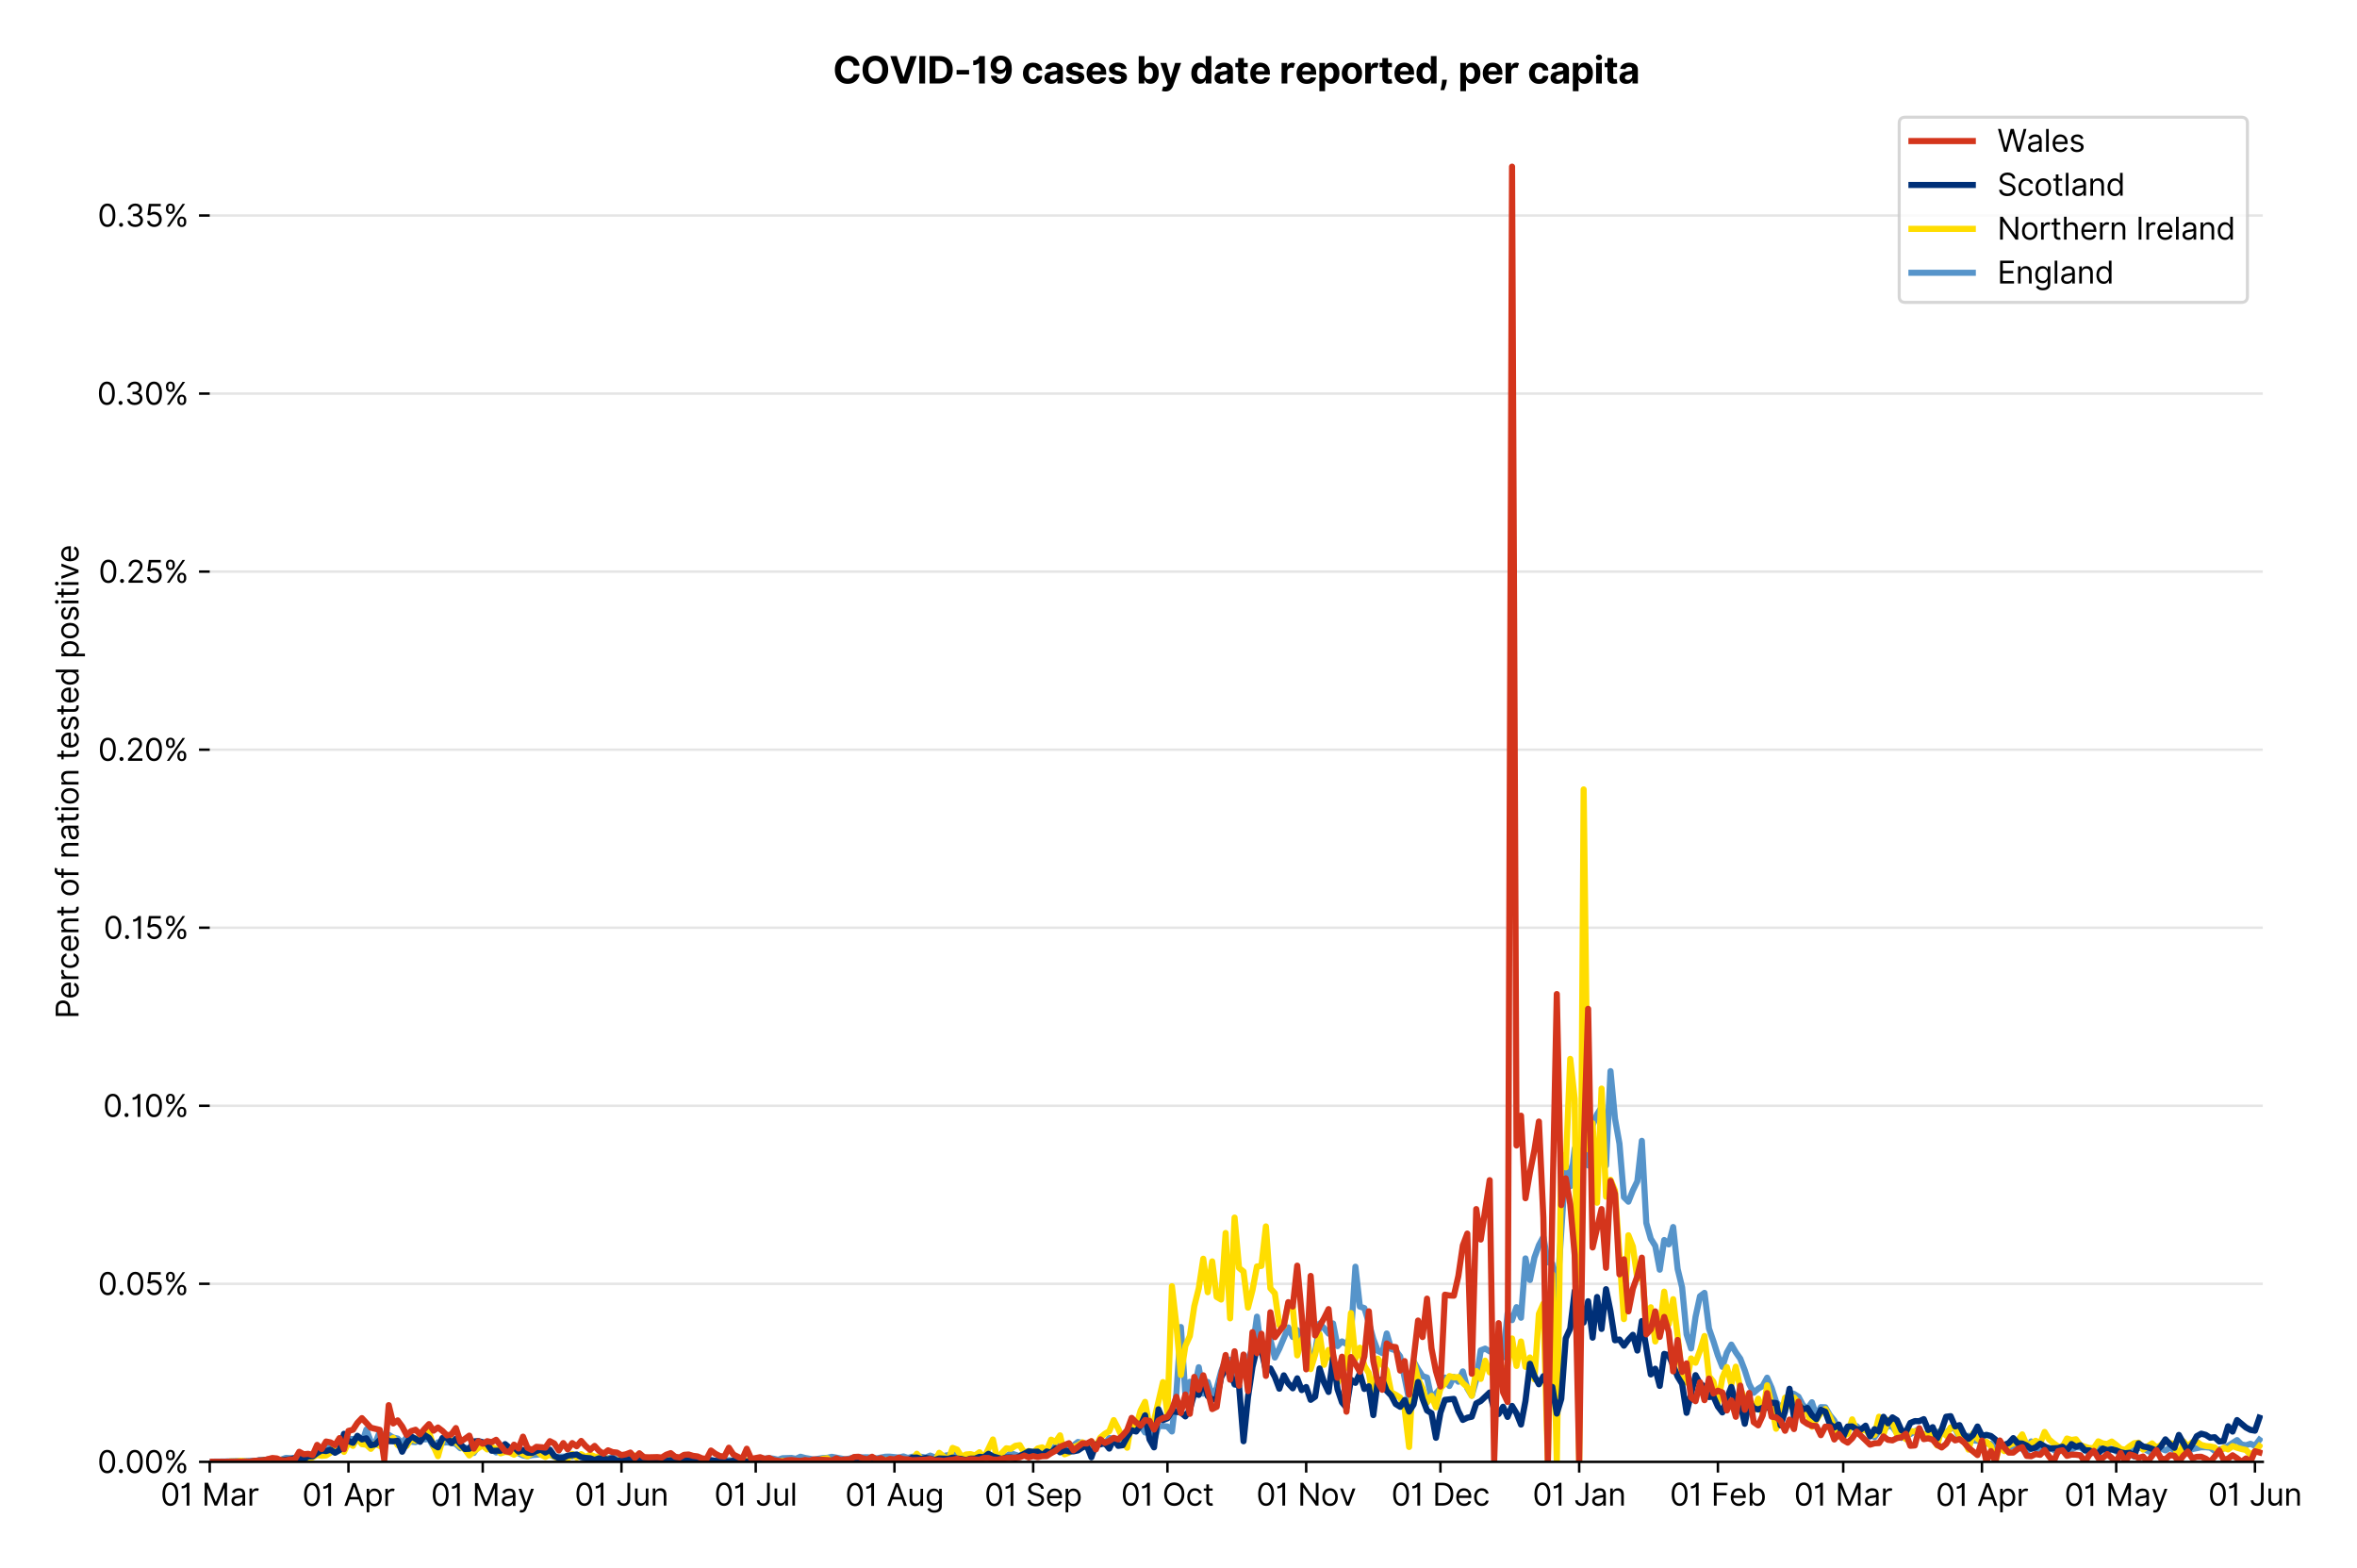 <?xml version="1.0" encoding="utf-8" standalone="no"?>
<!DOCTYPE svg PUBLIC "-//W3C//DTD SVG 1.1//EN"
  "http://www.w3.org/Graphics/SVG/1.1/DTD/svg11.dtd">
<svg version="1.1" viewBox="0 0 768.743 511.276" xmlns="http://www.w3.org/2000/svg" xmlns:xlink="http://www.w3.org/1999/xlink">
 <defs>
  <style type="text/css">*{stroke-linecap:butt;stroke-linejoin:round;}</style>
 </defs>
 <g id="figure_1">
  <g id="patch_1">
   <path d="M 0 511.276 
L 768.743 511.276 
L 768.743 0 
L 0 0 
z
" style="fill:#ffffff;"/>
  </g>
  <g id="axes_1">
   <g id="patch_2">
    <path d="M 68.405 476.745 
L 738.005 476.745 
L 738.005 33.225 
L 68.405 33.225 
z
" style="fill:#ffffff;"/>
   </g>
   <g id="matplotlib.axis_1">
    <g id="xtick_1">
     <g id="line2d_1">
      <defs>
       <path d="M 0 0 
L 0 3.5 
" id="m650718fbf7" style="stroke:#000000;stroke-width:0.8;"/>
      </defs>
      <g>
       <use style="stroke:#000000;stroke-width:0.8;" x="68.405" xlink:href="#m650718fbf7" y="476.745"/>
      </g>
     </g>
     <g id="text_1">
      <!-- 01 Mar -->
      <g transform="translate(52.368 491.018)scale(0.1 -0.1)">
       <defs>
        <path d="M 2000 -64 
Q 1230 -64 806 561 
Q 382 1186 382 2327 
Q 382 3459 809 4088 
Q 1236 4718 2000 4718 
Q 2764 4718 3191 4088 
Q 3618 3459 3618 2327 
Q 3618 1186 3194 561 
Q 2771 -64 2000 -64 
z
M 2000 436 
Q 2509 436 2791 927 
Q 3073 1418 3073 2327 
Q 3073 3234 2789 3730 
Q 2505 4227 2000 4227 
Q 1496 4227 1211 3730 
Q 927 3234 927 2327 
Q 927 1418 1210 927 
Q 1493 436 2000 436 
z
" id="Inter-Regular-30" transform="scale(0.016)"/>
        <path d="M 1973 4655 
L 1973 0 
L 1409 0 
L 1409 3836 
L 1373 3836 
Q 1341 3773 1209 3692 
Q 1077 3611 868 3551 
Q 659 3491 391 3491 
L 391 3964 
Q 661 3964 859 4061 
Q 1057 4159 1190 4291 
Q 1323 4423 1392 4529 
Q 1461 4636 1473 4655 
L 1973 4655 
z
" id="Inter-Regular-31" transform="scale(0.016)"/>
        <path id="Inter-Regular-20" transform="scale(0.016)"/>
        <path d="M 564 4655 
L 1236 4655 
L 2818 791 
L 2873 791 
L 4455 4655 
L 5127 4655 
L 5127 0 
L 4600 0 
L 4600 3536 
L 4555 3536 
L 3100 0 
L 2591 0 
L 1136 3536 
L 1091 3536 
L 1091 0 
L 564 0 
L 564 4655 
z
" id="Inter-Regular-4d" transform="scale(0.016)"/>
        <path d="M 1518 -82 
Q 1186 -82 916 44 
Q 646 170 486 410 
Q 327 650 327 991 
Q 327 1291 445 1478 
Q 564 1666 761 1773 
Q 959 1880 1199 1933 
Q 1439 1986 1682 2018 
Q 2000 2059 2199 2080 
Q 2398 2102 2490 2154 
Q 2582 2207 2582 2336 
L 2582 2355 
Q 2582 2691 2399 2877 
Q 2216 3064 1846 3064 
Q 1461 3064 1243 2895 
Q 1025 2727 936 2536 
L 427 2718 
Q 564 3036 792 3214 
Q 1021 3393 1292 3464 
Q 1564 3536 1827 3536 
Q 1996 3536 2215 3496 
Q 2434 3457 2640 3334 
Q 2846 3211 2982 2963 
Q 3118 2716 3118 2300 
L 3118 0 
L 2582 0 
L 2582 473 
L 2555 473 
Q 2500 359 2373 229 
Q 2246 100 2034 9 
Q 1823 -82 1518 -82 
z
M 1600 400 
Q 1918 400 2137 525 
Q 2357 650 2469 847 
Q 2582 1045 2582 1264 
L 2582 1755 
Q 2548 1714 2433 1681 
Q 2318 1648 2169 1624 
Q 2021 1600 1881 1583 
Q 1741 1566 1655 1555 
Q 1446 1527 1265 1467 
Q 1084 1407 974 1287 
Q 864 1168 864 964 
Q 864 684 1072 542 
Q 1280 400 1600 400 
z
" id="Inter-Regular-61" transform="scale(0.016)"/>
        <path d="M 491 0 
L 491 3491 
L 1009 3491 
L 1009 2964 
L 1046 2964 
Q 1139 3223 1389 3384 
Q 1639 3545 1955 3545 
Q 2100 3545 2209 3511 
Q 2318 3477 2400 3418 
L 2218 2964 
Q 2161 2993 2085 3010 
Q 2009 3027 1909 3027 
Q 1527 3027 1277 2794 
Q 1027 2561 1027 2209 
L 1027 0 
L 491 0 
z
" id="Inter-Regular-72" transform="scale(0.016)"/>
       </defs>
       <use xlink:href="#Inter-Regular-30"/>
       <use x="62.5" xlink:href="#Inter-Regular-31"/>
       <use x="106.676" xlink:href="#Inter-Regular-20"/>
       <use x="134.801" xlink:href="#Inter-Regular-4d"/>
       <use x="225.994" xlink:href="#Inter-Regular-61"/>
       <use x="282.386" xlink:href="#Inter-Regular-72"/>
      </g>
     </g>
    </g>
    <g id="xtick_2">
     <g id="line2d_2">
      <g>
       <use style="stroke:#000000;stroke-width:0.8;" x="113.653" xlink:href="#m650718fbf7" y="476.745"/>
      </g>
     </g>
     <g id="text_2">
      <!-- 01 Apr -->
      <g transform="translate(98.568 491.117)scale(0.1 -0.1)">
       <defs>
        <path d="M 755 0 
L 164 0 
L 1873 4655 
L 2455 4655 
L 4164 0 
L 3573 0 
L 3105 1318 
L 1223 1318 
L 755 0 
z
M 1400 1818 
L 2927 1818 
L 2182 3918 
L 2146 3918 
L 1400 1818 
z
" id="Inter-Regular-41" transform="scale(0.016)"/>
        <path d="M 491 -1309 
L 491 3491 
L 1009 3491 
L 1009 2936 
L 1073 2936 
Q 1132 3027 1237 3169 
Q 1343 3311 1542 3423 
Q 1741 3536 2082 3536 
Q 2523 3536 2859 3315 
Q 3196 3095 3384 2690 
Q 3573 2286 3573 1736 
Q 3573 1182 3384 776 
Q 3196 370 2861 148 
Q 2527 -73 2091 -73 
Q 1755 -73 1552 39 
Q 1350 152 1241 296 
Q 1132 441 1073 536 
L 1027 536 
L 1027 -1309 
L 491 -1309 
z
M 1018 1745 
Q 1018 1152 1276 780 
Q 1534 409 2018 409 
Q 2355 409 2581 587 
Q 2807 766 2921 1069 
Q 3036 1373 3036 1745 
Q 3036 2114 2923 2410 
Q 2811 2707 2585 2881 
Q 2359 3055 2018 3055 
Q 1527 3055 1272 2693 
Q 1018 2332 1018 1745 
z
" id="Inter-Regular-70" transform="scale(0.016)"/>
       </defs>
       <use xlink:href="#Inter-Regular-30"/>
       <use x="62.5" xlink:href="#Inter-Regular-31"/>
       <use x="106.676" xlink:href="#Inter-Regular-20"/>
       <use x="134.801" xlink:href="#Inter-Regular-41"/>
       <use x="202.415" xlink:href="#Inter-Regular-70"/>
       <use x="263.352" xlink:href="#Inter-Regular-72"/>
      </g>
     </g>
    </g>
    <g id="xtick_3">
     <g id="line2d_3">
      <g>
       <use style="stroke:#000000;stroke-width:0.8;" x="157.443" xlink:href="#m650718fbf7" y="476.745"/>
      </g>
     </g>
     <g id="text_3">
      <!-- 01 May -->
      <g transform="translate(140.539 491.117)scale(0.1 -0.1)">
       <defs>
        <path d="M 818 -1355 
Q 682 -1355 575 -1333 
Q 468 -1311 427 -1291 
L 564 -818 
Q 857 -893 1053 -814 
Q 1250 -736 1391 -345 
L 1509 -18 
L 218 3491 
L 800 3491 
L 1764 709 
L 1800 709 
L 2764 3491 
L 3346 3491 
L 1846 -564 
Q 1550 -1355 818 -1355 
z
" id="Inter-Regular-79" transform="scale(0.016)"/>
       </defs>
       <use xlink:href="#Inter-Regular-30"/>
       <use x="62.5" xlink:href="#Inter-Regular-31"/>
       <use x="106.676" xlink:href="#Inter-Regular-20"/>
       <use x="134.801" xlink:href="#Inter-Regular-4d"/>
       <use x="225.994" xlink:href="#Inter-Regular-61"/>
       <use x="282.386" xlink:href="#Inter-Regular-79"/>
      </g>
     </g>
    </g>
    <g id="xtick_4">
     <g id="line2d_4">
      <g>
       <use style="stroke:#000000;stroke-width:0.8;" x="202.691" xlink:href="#m650718fbf7" y="476.745"/>
      </g>
     </g>
     <g id="text_4">
      <!-- 01 Jun -->
      <g transform="translate(187.407 491.018)scale(0.1 -0.1)">
       <defs>
        <path d="M 2346 4655 
L 2909 4655 
L 2909 1327 
Q 2909 657 2549 296 
Q 2189 -64 1582 -64 
Q 1200 -64 902 76 
Q 605 216 434 475 
Q 264 734 264 1091 
L 818 1091 
Q 818 795 1034 615 
Q 1250 436 1582 436 
Q 1948 436 2147 664 
Q 2346 893 2346 1327 
L 2346 4655 
z
" id="Inter-Regular-4a" transform="scale(0.016)"/>
        <path d="M 2691 1427 
L 2691 3491 
L 3227 3491 
L 3227 0 
L 2691 0 
L 2691 591 
L 2655 591 
Q 2532 325 2273 140 
Q 2014 -45 1618 -45 
Q 1127 -45 809 280 
Q 491 605 491 1273 
L 491 3491 
L 1027 3491 
L 1027 1309 
Q 1027 927 1242 700 
Q 1457 473 1791 473 
Q 1991 473 2199 575 
Q 2407 677 2549 888 
Q 2691 1100 2691 1427 
z
" id="Inter-Regular-75" transform="scale(0.016)"/>
        <path d="M 1027 2100 
L 1027 0 
L 491 0 
L 491 3491 
L 1009 3491 
L 1009 2945 
L 1055 2945 
Q 1177 3211 1427 3373 
Q 1677 3536 2073 3536 
Q 2602 3536 2928 3211 
Q 3255 2886 3255 2218 
L 3255 0 
L 2718 0 
L 2718 2182 
Q 2718 2593 2504 2824 
Q 2291 3055 1918 3055 
Q 1534 3055 1280 2806 
Q 1027 2557 1027 2100 
z
" id="Inter-Regular-6e" transform="scale(0.016)"/>
       </defs>
       <use xlink:href="#Inter-Regular-30"/>
       <use x="62.5" xlink:href="#Inter-Regular-31"/>
       <use x="106.676" xlink:href="#Inter-Regular-20"/>
       <use x="134.801" xlink:href="#Inter-Regular-4a"/>
       <use x="189.063" xlink:href="#Inter-Regular-75"/>
       <use x="247.159" xlink:href="#Inter-Regular-6e"/>
      </g>
     </g>
    </g>
    <g id="xtick_5">
     <g id="line2d_5">
      <g>
       <use style="stroke:#000000;stroke-width:0.8;" x="246.48" xlink:href="#m650718fbf7" y="476.745"/>
      </g>
     </g>
     <g id="text_5">
      <!-- 01 Jul -->
      <g transform="translate(232.937 491.018)scale(0.1 -0.1)">
       <defs>
        <path d="M 1027 4655 
L 1027 0 
L 491 0 
L 491 4655 
L 1027 4655 
z
" id="Inter-Regular-6c" transform="scale(0.016)"/>
       </defs>
       <use xlink:href="#Inter-Regular-30"/>
       <use x="62.5" xlink:href="#Inter-Regular-31"/>
       <use x="106.676" xlink:href="#Inter-Regular-20"/>
       <use x="134.801" xlink:href="#Inter-Regular-4a"/>
       <use x="189.063" xlink:href="#Inter-Regular-75"/>
       <use x="247.159" xlink:href="#Inter-Regular-6c"/>
      </g>
     </g>
    </g>
    <g id="xtick_6">
     <g id="line2d_6">
      <g>
       <use style="stroke:#000000;stroke-width:0.8;" x="291.729" xlink:href="#m650718fbf7" y="476.745"/>
      </g>
     </g>
     <g id="text_6">
      <!-- 01 Aug -->
      <g transform="translate(275.657 491.117)scale(0.1 -0.1)">
       <defs>
        <path d="M 1900 -1382 
Q 1316 -1382 976 -1169 
Q 636 -957 473 -682 
L 900 -382 
Q 973 -477 1084 -601 
Q 1196 -725 1390 -817 
Q 1584 -909 1900 -909 
Q 2323 -909 2598 -704 
Q 2873 -500 2873 -64 
L 2873 645 
L 2827 645 
Q 2768 550 2660 410 
Q 2552 270 2351 162 
Q 2150 55 1809 55 
Q 1386 55 1051 255 
Q 716 455 521 836 
Q 327 1218 327 1764 
Q 327 2300 516 2699 
Q 705 3098 1041 3317 
Q 1377 3536 1818 3536 
Q 2159 3536 2360 3423 
Q 2561 3311 2669 3169 
Q 2777 3027 2836 2936 
L 2891 2936 
L 2891 3491 
L 3409 3491 
L 3409 -100 
Q 3409 -550 3205 -833 
Q 3002 -1116 2660 -1249 
Q 2318 -1382 1900 -1382 
z
M 1882 536 
Q 2366 536 2624 864 
Q 2882 1193 2882 1773 
Q 2882 2339 2627 2697 
Q 2373 3055 1882 3055 
Q 1541 3055 1315 2882 
Q 1089 2709 976 2418 
Q 864 2127 864 1773 
Q 864 1227 1120 881 
Q 1377 536 1882 536 
z
" id="Inter-Regular-67" transform="scale(0.016)"/>
       </defs>
       <use xlink:href="#Inter-Regular-30"/>
       <use x="62.5" xlink:href="#Inter-Regular-31"/>
       <use x="106.676" xlink:href="#Inter-Regular-20"/>
       <use x="134.801" xlink:href="#Inter-Regular-41"/>
       <use x="202.415" xlink:href="#Inter-Regular-75"/>
       <use x="260.511" xlink:href="#Inter-Regular-67"/>
      </g>
     </g>
    </g>
    <g id="xtick_7">
     <g id="line2d_7">
      <g>
       <use style="stroke:#000000;stroke-width:0.8;" x="336.978" xlink:href="#m650718fbf7" y="476.745"/>
      </g>
     </g>
     <g id="text_7">
      <!-- 01 Sep -->
      <g transform="translate(321.09 491.117)scale(0.1 -0.1)">
       <defs>
        <path d="M 3109 3491 
Q 3068 3836 2777 4027 
Q 2486 4218 2064 4218 
Q 1600 4218 1318 3999 
Q 1036 3780 1036 3445 
Q 1036 3195 1189 3042 
Q 1343 2889 1553 2803 
Q 1764 2718 1936 2673 
L 2409 2545 
Q 2591 2498 2815 2414 
Q 3039 2330 3244 2185 
Q 3450 2041 3584 1816 
Q 3718 1591 3718 1264 
Q 3718 886 3521 581 
Q 3325 277 2949 97 
Q 2573 -82 2036 -82 
Q 1286 -82 845 272 
Q 405 627 364 1200 
L 946 1200 
Q 968 936 1124 764 
Q 1280 593 1519 510 
Q 1759 427 2036 427 
Q 2359 427 2616 533 
Q 2873 639 3023 828 
Q 3173 1018 3173 1273 
Q 3173 1505 3043 1650 
Q 2914 1795 2702 1886 
Q 2491 1977 2246 2045 
L 1673 2209 
Q 1127 2366 809 2657 
Q 491 2948 491 3418 
Q 491 3809 703 4101 
Q 916 4393 1276 4555 
Q 1636 4718 2082 4718 
Q 2532 4718 2882 4558 
Q 3232 4398 3437 4120 
Q 3643 3843 3655 3491 
L 3109 3491 
z
" id="Inter-Regular-53" transform="scale(0.016)"/>
        <path d="M 1955 -73 
Q 1450 -73 1085 151 
Q 721 375 524 778 
Q 327 1182 327 1718 
Q 327 2255 524 2665 
Q 721 3075 1074 3305 
Q 1427 3536 1900 3536 
Q 2173 3536 2439 3445 
Q 2705 3355 2923 3151 
Q 3141 2948 3270 2614 
Q 3400 2280 3400 1791 
L 3400 1564 
L 866 1564 
Q 884 1005 1183 707 
Q 1482 409 1955 409 
Q 2271 409 2498 545 
Q 2725 682 2827 955 
L 3346 809 
Q 3223 414 2854 170 
Q 2486 -73 1955 -73 
z
M 866 2027 
L 2855 2027 
Q 2855 2470 2595 2762 
Q 2336 3055 1900 3055 
Q 1593 3055 1368 2911 
Q 1143 2768 1013 2533 
Q 884 2298 866 2027 
z
" id="Inter-Regular-65" transform="scale(0.016)"/>
       </defs>
       <use xlink:href="#Inter-Regular-30"/>
       <use x="62.5" xlink:href="#Inter-Regular-31"/>
       <use x="106.676" xlink:href="#Inter-Regular-20"/>
       <use x="134.801" xlink:href="#Inter-Regular-53"/>
       <use x="198.58" xlink:href="#Inter-Regular-65"/>
       <use x="256.818" xlink:href="#Inter-Regular-70"/>
      </g>
     </g>
    </g>
    <g id="xtick_8">
     <g id="line2d_8">
      <g>
       <use style="stroke:#000000;stroke-width:0.8;" x="380.767" xlink:href="#m650718fbf7" y="476.745"/>
      </g>
     </g>
     <g id="text_8">
      <!-- 01 Oct -->
      <g transform="translate(365.611 491.018)scale(0.1 -0.1)">
       <defs>
        <path d="M 4491 2327 
Q 4491 1591 4225 1054 
Q 3959 518 3495 227 
Q 3032 -64 2436 -64 
Q 1841 -64 1377 227 
Q 914 518 648 1054 
Q 382 1591 382 2327 
Q 382 3064 648 3600 
Q 914 4136 1377 4427 
Q 1841 4718 2436 4718 
Q 3032 4718 3495 4427 
Q 3959 4136 4225 3600 
Q 4491 3064 4491 2327 
z
M 3946 2327 
Q 3946 2932 3744 3348 
Q 3543 3764 3201 3977 
Q 2859 4191 2436 4191 
Q 2014 4191 1672 3977 
Q 1330 3764 1128 3348 
Q 927 2932 927 2327 
Q 927 1723 1128 1307 
Q 1330 891 1672 677 
Q 2014 464 2436 464 
Q 2859 464 3201 677 
Q 3543 891 3744 1307 
Q 3946 1723 3946 2327 
z
" id="Inter-Regular-4f" transform="scale(0.016)"/>
        <path d="M 1909 -73 
Q 1418 -73 1063 159 
Q 709 391 518 798 
Q 327 1205 327 1727 
Q 327 2259 524 2667 
Q 721 3075 1074 3305 
Q 1427 3536 1900 3536 
Q 2268 3536 2563 3400 
Q 2859 3264 3047 3018 
Q 3236 2773 3282 2445 
L 2746 2445 
Q 2684 2684 2474 2869 
Q 2264 3055 1909 3055 
Q 1439 3055 1151 2697 
Q 864 2339 864 1745 
Q 864 1139 1148 774 
Q 1432 409 1909 409 
Q 2223 409 2447 570 
Q 2671 732 2746 1018 
L 3282 1018 
Q 3236 709 3058 462 
Q 2880 216 2588 71 
Q 2296 -73 1909 -73 
z
" id="Inter-Regular-63" transform="scale(0.016)"/>
        <path d="M 2009 3491 
L 2009 3036 
L 1264 3036 
L 1264 1000 
Q 1264 773 1331 660 
Q 1398 548 1503 510 
Q 1609 473 1727 473 
Q 1816 473 1873 483 
Q 1930 493 1964 500 
L 2073 18 
Q 2018 -2 1920 -23 
Q 1823 -45 1673 -45 
Q 1446 -45 1228 52 
Q 1011 150 869 350 
Q 727 550 727 855 
L 727 3036 
L 200 3036 
L 200 3491 
L 727 3491 
L 727 4327 
L 1264 4327 
L 1264 3491 
L 2009 3491 
z
" id="Inter-Regular-74" transform="scale(0.016)"/>
       </defs>
       <use xlink:href="#Inter-Regular-30"/>
       <use x="62.5" xlink:href="#Inter-Regular-31"/>
       <use x="106.676" xlink:href="#Inter-Regular-20"/>
       <use x="134.801" xlink:href="#Inter-Regular-4f"/>
       <use x="210.938" xlink:href="#Inter-Regular-63"/>
       <use x="266.761" xlink:href="#Inter-Regular-74"/>
      </g>
     </g>
    </g>
    <g id="xtick_9">
     <g id="line2d_9">
      <g>
       <use style="stroke:#000000;stroke-width:0.8;" x="426.016" xlink:href="#m650718fbf7" y="476.745"/>
      </g>
     </g>
     <g id="text_9">
      <!-- 01 Nov -->
      <g transform="translate(409.745 491.018)scale(0.1 -0.1)">
       <defs>
        <path d="M 4255 4655 
L 4255 0 
L 3709 0 
L 1173 3655 
L 1127 3655 
L 1127 0 
L 564 0 
L 564 4655 
L 1109 4655 
L 3655 991 
L 3700 991 
L 3700 4655 
L 4255 4655 
z
" id="Inter-Regular-4e" transform="scale(0.016)"/>
        <path d="M 1909 -73 
Q 1436 -73 1080 152 
Q 725 377 526 781 
Q 327 1186 327 1727 
Q 327 2273 526 2679 
Q 725 3086 1080 3311 
Q 1436 3536 1909 3536 
Q 2382 3536 2737 3311 
Q 3093 3086 3292 2679 
Q 3491 2273 3491 1727 
Q 3491 1186 3292 781 
Q 3093 377 2737 152 
Q 2382 -73 1909 -73 
z
M 1909 409 
Q 2268 409 2500 593 
Q 2732 777 2843 1077 
Q 2955 1377 2955 1727 
Q 2955 2077 2843 2379 
Q 2732 2682 2500 2868 
Q 2268 3055 1909 3055 
Q 1550 3055 1318 2868 
Q 1086 2682 975 2379 
Q 864 2077 864 1727 
Q 864 1377 975 1077 
Q 1086 777 1318 593 
Q 1550 409 1909 409 
z
" id="Inter-Regular-6f" transform="scale(0.016)"/>
        <path d="M 3346 3491 
L 2055 0 
L 1509 0 
L 218 3491 
L 800 3491 
L 1764 709 
L 1800 709 
L 2764 3491 
L 3346 3491 
z
" id="Inter-Regular-76" transform="scale(0.016)"/>
       </defs>
       <use xlink:href="#Inter-Regular-30"/>
       <use x="62.5" xlink:href="#Inter-Regular-31"/>
       <use x="106.676" xlink:href="#Inter-Regular-20"/>
       <use x="134.801" xlink:href="#Inter-Regular-4e"/>
       <use x="210.085" xlink:href="#Inter-Regular-6f"/>
       <use x="269.744" xlink:href="#Inter-Regular-76"/>
      </g>
     </g>
    </g>
    <g id="xtick_10">
     <g id="line2d_10">
      <g>
       <use style="stroke:#000000;stroke-width:0.8;" x="469.805" xlink:href="#m650718fbf7" y="476.745"/>
      </g>
     </g>
     <g id="text_10">
      <!-- 01 Dec -->
      <g transform="translate(453.768 491.018)scale(0.1 -0.1)">
       <defs>
        <path d="M 2000 0 
L 564 0 
L 564 4655 
L 2064 4655 
Q 2741 4655 3223 4376 
Q 3705 4098 3961 3578 
Q 4218 3059 4218 2336 
Q 4218 1609 3959 1085 
Q 3700 561 3204 280 
Q 2709 0 2000 0 
z
M 1127 500 
L 1964 500 
Q 2830 500 3251 992 
Q 3673 1484 3673 2336 
Q 3673 3182 3259 3668 
Q 2846 4155 2027 4155 
L 1127 4155 
L 1127 500 
z
" id="Inter-Regular-44" transform="scale(0.016)"/>
       </defs>
       <use xlink:href="#Inter-Regular-30"/>
       <use x="62.5" xlink:href="#Inter-Regular-31"/>
       <use x="106.676" xlink:href="#Inter-Regular-20"/>
       <use x="134.801" xlink:href="#Inter-Regular-44"/>
       <use x="206.676" xlink:href="#Inter-Regular-65"/>
       <use x="264.915" xlink:href="#Inter-Regular-63"/>
      </g>
     </g>
    </g>
    <g id="xtick_11">
     <g id="line2d_11">
      <g>
       <use style="stroke:#000000;stroke-width:0.8;" x="515.054" xlink:href="#m650718fbf7" y="476.745"/>
      </g>
     </g>
     <g id="text_11">
      <!-- 01 Jan -->
      <g transform="translate(499.854 491.018)scale(0.1 -0.1)">
       <use xlink:href="#Inter-Regular-30"/>
       <use x="62.5" xlink:href="#Inter-Regular-31"/>
       <use x="106.676" xlink:href="#Inter-Regular-20"/>
       <use x="134.801" xlink:href="#Inter-Regular-4a"/>
       <use x="189.063" xlink:href="#Inter-Regular-61"/>
       <use x="245.455" xlink:href="#Inter-Regular-6e"/>
      </g>
     </g>
    </g>
    <g id="xtick_12">
     <g id="line2d_12">
      <g>
       <use style="stroke:#000000;stroke-width:0.8;" x="560.302" xlink:href="#m650718fbf7" y="476.745"/>
      </g>
     </g>
     <g id="text_12">
      <!-- 01 Feb -->
      <g transform="translate(544.613 491.018)scale(0.1 -0.1)">
       <defs>
        <path d="M 564 0 
L 564 4655 
L 3355 4655 
L 3355 4155 
L 1127 4155 
L 1127 2582 
L 3146 2582 
L 3146 2082 
L 1127 2082 
L 1127 0 
L 564 0 
z
" id="Inter-Regular-46" transform="scale(0.016)"/>
        <path d="M 564 0 
L 564 4655 
L 1100 4655 
L 1100 2936 
L 1146 2936 
Q 1205 3027 1310 3169 
Q 1416 3311 1615 3423 
Q 1814 3536 2155 3536 
Q 2596 3536 2932 3315 
Q 3268 3095 3457 2690 
Q 3646 2286 3646 1736 
Q 3646 1182 3457 776 
Q 3268 370 2934 148 
Q 2600 -73 2164 -73 
Q 1827 -73 1625 39 
Q 1423 152 1314 296 
Q 1205 441 1146 536 
L 1082 536 
L 1082 0 
L 564 0 
z
M 1091 1745 
Q 1091 1152 1349 780 
Q 1607 409 2091 409 
Q 2427 409 2653 587 
Q 2880 766 2994 1069 
Q 3109 1373 3109 1745 
Q 3109 2114 2996 2410 
Q 2884 2707 2658 2881 
Q 2432 3055 2091 3055 
Q 1600 3055 1345 2693 
Q 1091 2332 1091 1745 
z
" id="Inter-Regular-62" transform="scale(0.016)"/>
       </defs>
       <use xlink:href="#Inter-Regular-30"/>
       <use x="62.5" xlink:href="#Inter-Regular-31"/>
       <use x="106.676" xlink:href="#Inter-Regular-20"/>
       <use x="134.801" xlink:href="#Inter-Regular-46"/>
       <use x="193.466" xlink:href="#Inter-Regular-65"/>
       <use x="251.705" xlink:href="#Inter-Regular-62"/>
      </g>
     </g>
    </g>
    <g id="xtick_13">
     <g id="line2d_13">
      <g>
       <use style="stroke:#000000;stroke-width:0.8;" x="601.172" xlink:href="#m650718fbf7" y="476.745"/>
      </g>
     </g>
     <g id="text_13">
      <!-- 01 Mar -->
      <g transform="translate(585.135 491.018)scale(0.1 -0.1)">
       <use xlink:href="#Inter-Regular-30"/>
       <use x="62.5" xlink:href="#Inter-Regular-31"/>
       <use x="106.676" xlink:href="#Inter-Regular-20"/>
       <use x="134.801" xlink:href="#Inter-Regular-4d"/>
       <use x="225.994" xlink:href="#Inter-Regular-61"/>
       <use x="282.386" xlink:href="#Inter-Regular-72"/>
      </g>
     </g>
    </g>
    <g id="xtick_14">
     <g id="line2d_14">
      <g>
       <use style="stroke:#000000;stroke-width:0.8;" x="646.421" xlink:href="#m650718fbf7" y="476.745"/>
      </g>
     </g>
     <g id="text_14">
      <!-- 01 Apr -->
      <g transform="translate(631.336 491.117)scale(0.1 -0.1)">
       <use xlink:href="#Inter-Regular-30"/>
       <use x="62.5" xlink:href="#Inter-Regular-31"/>
       <use x="106.676" xlink:href="#Inter-Regular-20"/>
       <use x="134.801" xlink:href="#Inter-Regular-41"/>
       <use x="202.415" xlink:href="#Inter-Regular-70"/>
       <use x="263.352" xlink:href="#Inter-Regular-72"/>
      </g>
     </g>
    </g>
    <g id="xtick_15">
     <g id="line2d_15">
      <g>
       <use style="stroke:#000000;stroke-width:0.8;" x="690.21" xlink:href="#m650718fbf7" y="476.745"/>
      </g>
     </g>
     <g id="text_15">
      <!-- 01 May -->
      <g transform="translate(673.307 491.117)scale(0.1 -0.1)">
       <use xlink:href="#Inter-Regular-30"/>
       <use x="62.5" xlink:href="#Inter-Regular-31"/>
       <use x="106.676" xlink:href="#Inter-Regular-20"/>
       <use x="134.801" xlink:href="#Inter-Regular-4d"/>
       <use x="225.994" xlink:href="#Inter-Regular-61"/>
       <use x="282.386" xlink:href="#Inter-Regular-79"/>
      </g>
     </g>
    </g>
    <g id="xtick_16">
     <g id="line2d_16">
      <g>
       <use style="stroke:#000000;stroke-width:0.8;" x="735.459" xlink:href="#m650718fbf7" y="476.745"/>
      </g>
     </g>
     <g id="text_16">
      <!-- 01 Jun -->
      <g transform="translate(720.174 491.018)scale(0.1 -0.1)">
       <use xlink:href="#Inter-Regular-30"/>
       <use x="62.5" xlink:href="#Inter-Regular-31"/>
       <use x="106.676" xlink:href="#Inter-Regular-20"/>
       <use x="134.801" xlink:href="#Inter-Regular-4a"/>
       <use x="189.063" xlink:href="#Inter-Regular-75"/>
       <use x="247.159" xlink:href="#Inter-Regular-6e"/>
      </g>
     </g>
    </g>
   </g>
   <g id="matplotlib.axis_2">
    <g id="ytick_1">
     <g id="line2d_17">
      <path clip-path="url(#p0785cd9986)" d="M 68.405 476.745 
L 738.005 476.745 
" style="fill:none;stroke:#e5e5e5;stroke-linecap:square;stroke-width:0.8;"/>
     </g>
     <g id="line2d_18">
      <defs>
       <path d="M 0 0 
L -3.5 0 
" id="m4e39fe3922" style="stroke:#000000;stroke-width:0.8;"/>
      </defs>
      <g>
       <use style="stroke:#000000;stroke-width:0.8;" x="68.405" xlink:href="#m4e39fe3922" y="476.745"/>
      </g>
     </g>
     <g id="text_17">
      <!-- 0.00% -->
      <g transform="translate(31.773 480.382)scale(0.1 -0.1)">
       <defs>
        <path d="M 882 -36 
Q 714 -36 593 84 
Q 473 205 473 373 
Q 473 541 593 661 
Q 714 782 882 782 
Q 1050 782 1170 661 
Q 1291 541 1291 373 
Q 1291 205 1170 84 
Q 1050 -36 882 -36 
z
" id="Inter-Regular-2e" transform="scale(0.016)"/>
        <path d="M 2855 873 
L 2855 1118 
Q 2855 1373 2960 1585 
Q 3066 1798 3269 1926 
Q 3473 2055 3764 2055 
Q 4059 2055 4259 1926 
Q 4459 1798 4561 1585 
Q 4664 1373 4664 1118 
L 4664 873 
Q 4664 618 4560 405 
Q 4457 193 4256 64 
Q 4055 -64 3764 -64 
Q 3468 -64 3266 64 
Q 3064 193 2959 405 
Q 2855 618 2855 873 
z
M 536 3536 
L 536 3782 
Q 536 4036 642 4248 
Q 748 4461 951 4589 
Q 1155 4718 1446 4718 
Q 1741 4718 1941 4589 
Q 2141 4461 2243 4248 
Q 2346 4036 2346 3782 
L 2346 3536 
Q 2346 3282 2242 3069 
Q 2139 2857 1937 2728 
Q 1736 2600 1446 2600 
Q 1150 2600 948 2728 
Q 746 2857 641 3069 
Q 536 3282 536 3536 
z
M 709 0 
L 3909 4655 
L 4427 4655 
L 1227 0 
L 709 0 
z
M 3318 1118 
L 3318 873 
Q 3318 661 3418 494 
Q 3518 327 3764 327 
Q 4002 327 4101 494 
Q 4200 661 4200 873 
L 4200 1118 
Q 4200 1330 4104 1497 
Q 4009 1664 3764 1664 
Q 3525 1664 3421 1497 
Q 3318 1330 3318 1118 
z
M 1000 3782 
L 1000 3536 
Q 1000 3325 1100 3158 
Q 1200 2991 1446 2991 
Q 1684 2991 1783 3158 
Q 1882 3325 1882 3536 
L 1882 3782 
Q 1882 3993 1786 4160 
Q 1691 4327 1446 4327 
Q 1207 4327 1103 4160 
Q 1000 3993 1000 3782 
z
" id="Inter-Regular-25" transform="scale(0.016)"/>
       </defs>
       <use xlink:href="#Inter-Regular-30"/>
       <use x="62.5" xlink:href="#Inter-Regular-2e"/>
       <use x="90.057" xlink:href="#Inter-Regular-30"/>
       <use x="152.557" xlink:href="#Inter-Regular-30"/>
       <use x="215.057" xlink:href="#Inter-Regular-25"/>
      </g>
     </g>
    </g>
    <g id="ytick_2">
     <g id="line2d_19">
      <path clip-path="url(#p0785cd9986)" d="M 68.405 418.68 
L 738.005 418.68 
" style="fill:none;stroke:#e5e5e5;stroke-linecap:square;stroke-width:0.8;"/>
     </g>
     <g id="line2d_20">
      <g>
       <use style="stroke:#000000;stroke-width:0.8;" x="68.405" xlink:href="#m4e39fe3922" y="418.68"/>
      </g>
     </g>
     <g id="text_18">
      <!-- 0.05% -->
      <g transform="translate(31.944 422.317)scale(0.1 -0.1)">
       <defs>
        <path d="M 1936 -64 
Q 1536 -64 1216 95 
Q 896 255 702 532 
Q 509 809 491 1164 
L 1036 1164 
Q 1068 848 1324 642 
Q 1580 436 1936 436 
Q 2223 436 2447 570 
Q 2671 705 2799 940 
Q 2927 1175 2927 1473 
Q 2927 1777 2794 2017 
Q 2661 2257 2429 2395 
Q 2198 2534 1900 2536 
Q 1686 2539 1461 2472 
Q 1236 2405 1091 2300 
L 564 2364 
L 846 4655 
L 3264 4655 
L 3264 4155 
L 1318 4155 
L 1155 2782 
L 1182 2782 
Q 1325 2895 1541 2970 
Q 1757 3045 1991 3045 
Q 2418 3045 2753 2842 
Q 3089 2639 3281 2286 
Q 3473 1934 3473 1482 
Q 3473 1036 3274 687 
Q 3075 339 2727 137 
Q 2380 -64 1936 -64 
z
" id="Inter-Regular-35" transform="scale(0.016)"/>
       </defs>
       <use xlink:href="#Inter-Regular-30"/>
       <use x="62.5" xlink:href="#Inter-Regular-2e"/>
       <use x="90.057" xlink:href="#Inter-Regular-30"/>
       <use x="152.557" xlink:href="#Inter-Regular-35"/>
       <use x="213.352" xlink:href="#Inter-Regular-25"/>
      </g>
     </g>
    </g>
    <g id="ytick_3">
     <g id="line2d_21">
      <path clip-path="url(#p0785cd9986)" d="M 68.405 360.615 
L 738.005 360.615 
" style="fill:none;stroke:#e5e5e5;stroke-linecap:square;stroke-width:0.8;"/>
     </g>
     <g id="line2d_22">
      <g>
       <use style="stroke:#000000;stroke-width:0.8;" x="68.405" xlink:href="#m4e39fe3922" y="360.615"/>
      </g>
     </g>
     <g id="text_19">
      <!-- 0.10% -->
      <g transform="translate(33.606 364.252)scale(0.1 -0.1)">
       <use xlink:href="#Inter-Regular-30"/>
       <use x="62.5" xlink:href="#Inter-Regular-2e"/>
       <use x="90.057" xlink:href="#Inter-Regular-31"/>
       <use x="134.233" xlink:href="#Inter-Regular-30"/>
       <use x="196.733" xlink:href="#Inter-Regular-25"/>
      </g>
     </g>
    </g>
    <g id="ytick_4">
     <g id="line2d_23">
      <path clip-path="url(#p0785cd9986)" d="M 68.405 302.55 
L 738.005 302.55 
" style="fill:none;stroke:#e5e5e5;stroke-linecap:square;stroke-width:0.8;"/>
     </g>
     <g id="line2d_24">
      <g>
       <use style="stroke:#000000;stroke-width:0.8;" x="68.405" xlink:href="#m4e39fe3922" y="302.55"/>
      </g>
     </g>
     <g id="text_20">
      <!-- 0.15% -->
      <g transform="translate(33.777 306.187)scale(0.1 -0.1)">
       <use xlink:href="#Inter-Regular-30"/>
       <use x="62.5" xlink:href="#Inter-Regular-2e"/>
       <use x="90.057" xlink:href="#Inter-Regular-31"/>
       <use x="134.233" xlink:href="#Inter-Regular-35"/>
       <use x="195.028" xlink:href="#Inter-Regular-25"/>
      </g>
     </g>
    </g>
    <g id="ytick_5">
     <g id="line2d_25">
      <path clip-path="url(#p0785cd9986)" d="M 68.405 244.485 
L 738.005 244.485 
" style="fill:none;stroke:#e5e5e5;stroke-linecap:square;stroke-width:0.8;"/>
     </g>
     <g id="line2d_26">
      <g>
       <use style="stroke:#000000;stroke-width:0.8;" x="68.405" xlink:href="#m4e39fe3922" y="244.485"/>
      </g>
     </g>
     <g id="text_21">
      <!-- 0.20% -->
      <g transform="translate(31.972 248.122)scale(0.1 -0.1)">
       <defs>
        <path d="M 482 0 
L 482 409 
L 2018 2091 
Q 2289 2386 2464 2605 
Q 2639 2825 2724 3019 
Q 2809 3214 2809 3427 
Q 2809 3795 2553 4011 
Q 2298 4227 1918 4227 
Q 1514 4227 1275 3985 
Q 1036 3743 1036 3345 
L 500 3345 
Q 500 3755 688 4064 
Q 877 4373 1203 4545 
Q 1530 4718 1936 4718 
Q 2346 4718 2661 4545 
Q 2977 4373 3156 4079 
Q 3336 3786 3336 3427 
Q 3336 3170 3244 2926 
Q 3152 2682 2926 2383 
Q 2700 2084 2300 1655 
L 1255 536 
L 1255 500 
L 3418 500 
L 3418 0 
L 482 0 
z
" id="Inter-Regular-32" transform="scale(0.016)"/>
       </defs>
       <use xlink:href="#Inter-Regular-30"/>
       <use x="62.5" xlink:href="#Inter-Regular-2e"/>
       <use x="90.057" xlink:href="#Inter-Regular-32"/>
       <use x="150.568" xlink:href="#Inter-Regular-30"/>
       <use x="213.068" xlink:href="#Inter-Regular-25"/>
      </g>
     </g>
    </g>
    <g id="ytick_6">
     <g id="line2d_27">
      <path clip-path="url(#p0785cd9986)" d="M 68.405 186.421 
L 738.005 186.421 
" style="fill:none;stroke:#e5e5e5;stroke-linecap:square;stroke-width:0.8;"/>
     </g>
     <g id="line2d_28">
      <g>
       <use style="stroke:#000000;stroke-width:0.8;" x="68.405" xlink:href="#m4e39fe3922" y="186.421"/>
      </g>
     </g>
     <g id="text_22">
      <!-- 0.25% -->
      <g transform="translate(32.142 190.057)scale(0.1 -0.1)">
       <use xlink:href="#Inter-Regular-30"/>
       <use x="62.5" xlink:href="#Inter-Regular-2e"/>
       <use x="90.057" xlink:href="#Inter-Regular-32"/>
       <use x="150.568" xlink:href="#Inter-Regular-35"/>
       <use x="211.364" xlink:href="#Inter-Regular-25"/>
      </g>
     </g>
    </g>
    <g id="ytick_7">
     <g id="line2d_29">
      <path clip-path="url(#p0785cd9986)" d="M 68.405 128.356 
L 738.005 128.356 
" style="fill:none;stroke:#e5e5e5;stroke-linecap:square;stroke-width:0.8;"/>
     </g>
     <g id="line2d_30">
      <g>
       <use style="stroke:#000000;stroke-width:0.8;" x="68.405" xlink:href="#m4e39fe3922" y="128.356"/>
      </g>
     </g>
     <g id="text_23">
      <!-- 0.30% -->
      <g transform="translate(31.659 131.992)scale(0.1 -0.1)">
       <defs>
        <path d="M 2055 -64 
Q 1605 -64 1253 90 
Q 902 245 696 521 
Q 491 798 473 1164 
L 1046 1164 
Q 1071 827 1356 631 
Q 1641 436 2046 436 
Q 2493 436 2783 664 
Q 3073 893 3073 1264 
Q 3073 1650 2787 1893 
Q 2502 2136 1973 2136 
L 1600 2136 
L 1600 2636 
L 1973 2636 
Q 2386 2636 2647 2856 
Q 2909 3077 2909 3445 
Q 2909 3798 2679 4012 
Q 2450 4227 2064 4227 
Q 1823 4227 1610 4139 
Q 1398 4052 1264 3887 
Q 1130 3723 1118 3491 
L 573 3491 
Q 586 3857 793 4133 
Q 1000 4409 1335 4563 
Q 1671 4718 2073 4718 
Q 2505 4718 2814 4544 
Q 3123 4370 3289 4086 
Q 3455 3802 3455 3473 
Q 3455 3080 3249 2802 
Q 3043 2525 2691 2418 
L 2691 2382 
Q 3132 2309 3379 2008 
Q 3627 1707 3627 1264 
Q 3627 884 3421 583 
Q 3216 282 2861 109 
Q 2507 -64 2055 -64 
z
" id="Inter-Regular-33" transform="scale(0.016)"/>
       </defs>
       <use xlink:href="#Inter-Regular-30"/>
       <use x="62.5" xlink:href="#Inter-Regular-2e"/>
       <use x="90.057" xlink:href="#Inter-Regular-33"/>
       <use x="153.693" xlink:href="#Inter-Regular-30"/>
       <use x="216.193" xlink:href="#Inter-Regular-25"/>
      </g>
     </g>
    </g>
    <g id="ytick_8">
     <g id="line2d_31">
      <path clip-path="url(#p0785cd9986)" d="M 68.405 70.291 
L 738.005 70.291 
" style="fill:none;stroke:#e5e5e5;stroke-linecap:square;stroke-width:0.8;"/>
     </g>
     <g id="line2d_32">
      <g>
       <use style="stroke:#000000;stroke-width:0.8;" x="68.405" xlink:href="#m4e39fe3922" y="70.291"/>
      </g>
     </g>
     <g id="text_24">
      <!-- 0.35% -->
      <g transform="translate(31.83 73.928)scale(0.1 -0.1)">
       <use xlink:href="#Inter-Regular-30"/>
       <use x="62.5" xlink:href="#Inter-Regular-2e"/>
       <use x="90.057" xlink:href="#Inter-Regular-33"/>
       <use x="153.693" xlink:href="#Inter-Regular-35"/>
       <use x="214.489" xlink:href="#Inter-Regular-25"/>
      </g>
     </g>
    </g>
    <g id="text_25">
     <!-- Percent of nation tested positive -->
     <g transform="translate(25.614 332.215)rotate(-90)scale(0.1 -0.1)">
      <defs>
       <path d="M 564 0 
L 564 4655 
L 2136 4655 
Q 2684 4655 3033 4458 
Q 3382 4261 3550 3927 
Q 3718 3593 3718 3182 
Q 3718 2770 3551 2434 
Q 3384 2098 3036 1899 
Q 2689 1700 2146 1700 
L 1127 1700 
L 1127 0 
L 564 0 
z
M 1127 2200 
L 2127 2200 
Q 2689 2200 2926 2482 
Q 3164 2764 3164 3182 
Q 3164 3602 2925 3878 
Q 2686 4155 2118 4155 
L 1127 4155 
L 1127 2200 
z
" id="Inter-Regular-50" transform="scale(0.016)"/>
       <path d="M 2046 3491 
L 2046 3036 
L 1264 3036 
L 1264 0 
L 727 0 
L 727 3036 
L 164 3036 
L 164 3491 
L 727 3491 
L 727 3973 
Q 727 4273 868 4473 
Q 1009 4673 1234 4773 
Q 1459 4873 1709 4873 
Q 1907 4873 2032 4841 
Q 2157 4809 2218 4782 
L 2064 4318 
Q 2023 4332 1951 4352 
Q 1880 4373 1764 4373 
Q 1498 4373 1381 4239 
Q 1264 4105 1264 3845 
L 1264 3491 
L 2046 3491 
z
" id="Inter-Regular-66" transform="scale(0.016)"/>
       <path d="M 491 0 
L 491 3491 
L 1027 3491 
L 1027 0 
L 491 0 
z
M 764 4073 
Q 607 4073 494 4179 
Q 382 4286 382 4436 
Q 382 4586 494 4693 
Q 607 4800 764 4800 
Q 921 4800 1033 4693 
Q 1146 4586 1146 4436 
Q 1146 4286 1033 4179 
Q 921 4073 764 4073 
z
" id="Inter-Regular-69" transform="scale(0.016)"/>
       <path d="M 2964 2709 
L 2482 2573 
Q 2411 2755 2245 2914 
Q 2080 3073 1727 3073 
Q 1407 3073 1194 2926 
Q 982 2780 982 2555 
Q 982 2355 1127 2239 
Q 1273 2123 1582 2045 
L 2100 1918 
Q 3027 1691 3027 973 
Q 3027 673 2855 436 
Q 2684 200 2377 63 
Q 2071 -73 1664 -73 
Q 1130 -73 780 159 
Q 430 391 336 836 
L 846 964 
Q 989 400 1655 400 
Q 2030 400 2251 560 
Q 2473 720 2473 945 
Q 2473 1316 1955 1436 
L 1373 1573 
Q 893 1686 669 1926 
Q 446 2166 446 2527 
Q 446 2823 613 3050 
Q 780 3277 1069 3406 
Q 1359 3536 1727 3536 
Q 2246 3536 2542 3309 
Q 2839 3082 2964 2709 
z
" id="Inter-Regular-73" transform="scale(0.016)"/>
       <path d="M 1809 -73 
Q 1373 -73 1039 148 
Q 705 370 516 776 
Q 327 1182 327 1736 
Q 327 2286 516 2690 
Q 705 3095 1041 3315 
Q 1377 3536 1818 3536 
Q 2159 3536 2358 3423 
Q 2557 3311 2662 3169 
Q 2768 3027 2827 2936 
L 2873 2936 
L 2873 4655 
L 3409 4655 
L 3409 0 
L 2891 0 
L 2891 536 
L 2827 536 
Q 2768 441 2659 296 
Q 2550 152 2348 39 
Q 2146 -73 1809 -73 
z
M 1882 409 
Q 2366 409 2624 780 
Q 2882 1152 2882 1745 
Q 2882 2332 2627 2693 
Q 2373 3055 1882 3055 
Q 1541 3055 1315 2881 
Q 1089 2707 976 2410 
Q 864 2114 864 1745 
Q 864 1373 978 1069 
Q 1093 766 1319 587 
Q 1546 409 1882 409 
z
" id="Inter-Regular-64" transform="scale(0.016)"/>
      </defs>
      <use xlink:href="#Inter-Regular-50"/>
      <use x="63.494" xlink:href="#Inter-Regular-65"/>
      <use x="121.733" xlink:href="#Inter-Regular-72"/>
      <use x="160.085" xlink:href="#Inter-Regular-63"/>
      <use x="215.909" xlink:href="#Inter-Regular-65"/>
      <use x="274.148" xlink:href="#Inter-Regular-6e"/>
      <use x="332.671" xlink:href="#Inter-Regular-74"/>
      <use x="369.034" xlink:href="#Inter-Regular-20"/>
      <use x="397.159" xlink:href="#Inter-Regular-6f"/>
      <use x="456.818" xlink:href="#Inter-Regular-66"/>
      <use x="492.898" xlink:href="#Inter-Regular-20"/>
      <use x="521.023" xlink:href="#Inter-Regular-6e"/>
      <use x="579.546" xlink:href="#Inter-Regular-61"/>
      <use x="635.938" xlink:href="#Inter-Regular-74"/>
      <use x="672.301" xlink:href="#Inter-Regular-69"/>
      <use x="696.023" xlink:href="#Inter-Regular-6f"/>
      <use x="755.682" xlink:href="#Inter-Regular-6e"/>
      <use x="814.205" xlink:href="#Inter-Regular-20"/>
      <use x="842.33" xlink:href="#Inter-Regular-74"/>
      <use x="878.693" xlink:href="#Inter-Regular-65"/>
      <use x="936.932" xlink:href="#Inter-Regular-73"/>
      <use x="989.205" xlink:href="#Inter-Regular-74"/>
      <use x="1025.568" xlink:href="#Inter-Regular-65"/>
      <use x="1083.807" xlink:href="#Inter-Regular-64"/>
      <use x="1145.881" xlink:href="#Inter-Regular-20"/>
      <use x="1174.006" xlink:href="#Inter-Regular-70"/>
      <use x="1234.943" xlink:href="#Inter-Regular-6f"/>
      <use x="1294.602" xlink:href="#Inter-Regular-73"/>
      <use x="1346.875" xlink:href="#Inter-Regular-69"/>
      <use x="1370.597" xlink:href="#Inter-Regular-74"/>
      <use x="1406.96" xlink:href="#Inter-Regular-69"/>
      <use x="1430.682" xlink:href="#Inter-Regular-76"/>
      <use x="1486.364" xlink:href="#Inter-Regular-65"/>
     </g>
    </g>
   </g>
   <g id="line2d_33">
    <path clip-path="url(#p0785cd9986)" d="M 24.616 476.741 
L 64.026 476.745 
L 84.461 476.541 
L 88.84 476.223 
L 90.299 476.545 
L 93.219 475.456 
L 94.678 475.561 
L 96.138 475.449 
L 97.597 474.944 
L 99.057 475.641 
L 100.517 475.109 
L 101.976 474.15 
L 103.436 474.414 
L 106.355 471.575 
L 107.815 472.332 
L 109.275 472.495 
L 110.734 472.398 
L 112.194 471.764 
L 113.653 469.256 
L 116.573 469.367 
L 118.032 470.741 
L 119.492 466.208 
L 120.952 470.192 
L 122.411 470.601 
L 123.871 466.867 
L 125.331 468.909 
L 126.79 467.95 
L 128.25 468.82 
L 129.709 469.169 
L 131.169 470.558 
L 132.629 468.794 
L 134.088 470.168 
L 135.548 470.312 
L 137.008 468.523 
L 138.467 469.425 
L 139.927 469.303 
L 141.387 471.791 
L 142.846 470.376 
L 144.306 470.514 
L 145.765 470.382 
L 147.225 470.547 
L 148.685 470.914 
L 150.144 472.305 
L 151.604 472.074 
L 153.064 472.641 
L 154.523 473.85 
L 155.983 471.62 
L 157.443 471.585 
L 158.902 472.148 
L 160.362 472.579 
L 161.821 473.681 
L 163.281 472.945 
L 164.741 473.421 
L 166.2 472.344 
L 167.66 473.25 
L 170.579 474.667 
L 172.039 474.907 
L 173.499 474.544 
L 176.418 474.292 
L 177.877 474.451 
L 179.337 474.401 
L 180.797 475.119 
L 186.635 474.983 
L 188.095 474.511 
L 189.555 474.725 
L 191.014 475.54 
L 192.474 475.726 
L 193.933 475.73 
L 195.393 475.489 
L 196.853 475.674 
L 198.312 475.59 
L 199.772 475.27 
L 201.232 476.085 
L 202.691 476.138 
L 204.151 475.829 
L 208.53 475.815 
L 209.989 475.874 
L 211.449 476.275 
L 212.909 476.555 
L 214.368 475.402 
L 215.828 476.615 
L 217.288 476.118 
L 218.747 475.936 
L 220.207 475.977 
L 223.126 476.293 
L 228.965 476.079 
L 230.424 476.077 
L 231.884 476.301 
L 233.344 476.378 
L 234.803 476.312 
L 236.263 476.524 
L 237.723 476.207 
L 239.182 476.384 
L 240.642 476.349 
L 243.561 476.541 
L 245.021 476.341 
L 246.48 476.38 
L 247.94 475.666 
L 249.4 475.709 
L 250.859 475.55 
L 252.319 475.73 
L 253.779 476.062 
L 255.238 475.565 
L 258.157 475.472 
L 259.617 475.755 
L 261.077 475.082 
L 262.536 475.476 
L 265.456 475.977 
L 268.375 475.513 
L 269.835 475.435 
L 271.294 475.103 
L 275.673 475.922 
L 277.133 475.674 
L 278.592 475.297 
L 281.512 475.28 
L 282.971 475.257 
L 285.891 475.616 
L 288.81 475.07 
L 290.27 475.066 
L 293.189 475.35 
L 294.648 474.979 
L 296.108 475.472 
L 297.568 475.086 
L 300.487 475.103 
L 301.947 475.344 
L 303.406 474.707 
L 304.866 475.303 
L 306.326 474.61 
L 307.785 474.837 
L 309.245 474.56 
L 310.704 474.096 
L 312.164 474.818 
L 313.624 474.781 
L 315.083 475.437 
L 316.543 474.733 
L 318.003 475.286 
L 319.462 474.61 
L 320.922 474.872 
L 322.382 474.558 
L 323.841 474.81 
L 325.301 475.181 
L 326.76 474.548 
L 328.22 474.94 
L 329.68 473.96 
L 332.599 474.907 
L 334.059 473.677 
L 335.518 474.374 
L 336.978 474.597 
L 338.438 474.189 
L 339.897 473.636 
L 341.357 473.302 
L 342.816 473.698 
L 344.276 471.43 
L 345.736 471.529 
L 347.195 472.425 
L 348.655 472.029 
L 350.115 471.426 
L 351.574 470.26 
L 354.494 470.892 
L 355.953 472.084 
L 357.413 471.28 
L 358.872 469.738 
L 360.332 470.993 
L 361.792 468.965 
L 363.251 469.239 
L 364.711 469.98 
L 367.63 468.106 
L 369.09 466.258 
L 370.55 465.125 
L 372.009 464.937 
L 373.469 467.174 
L 374.928 466.842 
L 376.388 469.904 
L 377.848 465.086 
L 379.307 465.076 
L 380.767 465.214 
L 382.227 466.848 
L 383.686 454.45 
L 385.146 432.781 
L 386.606 454.7 
L 388.065 450.65 
L 389.525 452.961 
L 390.984 445.896 
L 392.444 454.52 
L 393.904 450.691 
L 395.363 455.323 
L 396.823 452.715 
L 398.283 447.221 
L 399.742 443.462 
L 401.202 443.447 
L 402.662 451.624 
L 404.121 449.307 
L 405.581 446.408 
L 407.04 442.981 
L 408.5 439.992 
L 409.96 429.399 
L 411.419 440.941 
L 412.879 441.432 
L 414.339 436.86 
L 415.798 442.729 
L 417.258 439.849 
L 420.177 432.913 
L 421.637 436.018 
L 423.096 433.788 
L 424.556 437.825 
L 426.016 434.24 
L 427.475 444.023 
L 428.935 440.99 
L 430.395 431.638 
L 431.854 433.136 
L 433.314 434.929 
L 434.774 431.613 
L 436.233 439.003 
L 437.693 437.47 
L 439.152 438.325 
L 440.612 435.543 
L 442.072 413.111 
L 443.531 426.115 
L 444.991 426.614 
L 446.451 431.359 
L 447.91 436.672 
L 449.37 440.538 
L 450.83 441.281 
L 452.289 434.881 
L 453.749 439.928 
L 455.208 440.402 
L 456.668 442.356 
L 459.587 456.414 
L 461.047 443.955 
L 462.507 446.546 
L 463.966 448.775 
L 465.426 449.257 
L 466.886 456.002 
L 469.805 452.775 
L 471.264 449.257 
L 472.724 452.003 
L 474.184 449.074 
L 475.643 450.613 
L 477.103 447.254 
L 478.563 452.765 
L 480.022 455.166 
L 481.482 450.006 
L 482.942 440.388 
L 484.401 439.816 
L 485.861 440.705 
L 487.32 441.333 
L 488.78 439.851 
L 490.24 442.694 
L 491.699 428.401 
L 493.159 430.528 
L 494.619 426.296 
L 496.078 429.756 
L 497.538 410.404 
L 498.998 417.445 
L 500.457 410.129 
L 501.917 406.088 
L 503.376 403.376 
L 504.836 411.631 
L 506.296 412.153 
L 507.755 423.889 
L 510.675 379.437 
L 512.134 386.886 
L 513.594 374.597 
L 515.054 372.047 
L 516.513 375.138 
L 517.973 380.079 
L 519.433 367.025 
L 520.892 363.394 
L 522.352 361.084 
L 523.811 380.104 
L 525.271 349.33 
L 526.731 364.803 
L 528.19 372.986 
L 529.65 390.432 
L 531.11 391.905 
L 532.569 388.239 
L 534.029 385.227 
L 535.489 372.058 
L 536.948 398.842 
L 538.408 403.991 
L 539.867 406.321 
L 541.327 414.084 
L 542.787 404.408 
L 544.246 405.832 
L 545.706 400.17 
L 547.166 413.826 
L 548.625 419.843 
L 550.085 435.174 
L 551.545 439.773 
L 553.004 429.469 
L 554.464 422.727 
L 555.923 421.64 
L 557.383 433.235 
L 558.843 437.433 
L 560.302 442.053 
L 561.762 445.754 
L 563.222 441.124 
L 564.681 438.516 
L 566.141 441.023 
L 567.601 443.111 
L 569.06 446.899 
L 570.52 451.43 
L 571.979 454.223 
L 573.439 452.913 
L 574.899 451.985 
L 576.358 449.307 
L 577.818 452.612 
L 579.278 457.147 
L 580.737 458.983 
L 582.197 457.69 
L 583.657 454.203 
L 585.116 454.587 
L 586.576 455.503 
L 588.035 458.251 
L 589.495 459.398 
L 590.955 457.31 
L 592.414 461.7 
L 593.874 458.911 
L 595.334 458.954 
L 596.793 461.492 
L 598.253 463.279 
L 599.713 466.264 
L 601.172 466.97 
L 602.632 465.336 
L 604.091 465.587 
L 605.551 465.103 
L 607.011 466.32 
L 608.47 466.186 
L 611.39 468.692 
L 612.849 466.648 
L 614.309 466.712 
L 615.769 464.894 
L 617.228 465.338 
L 618.688 467.38 
L 620.147 468.959 
L 621.607 467.948 
L 623.067 467.686 
L 625.986 465.99 
L 627.446 468.886 
L 628.905 466.982 
L 630.365 467.545 
L 631.825 466.953 
L 633.284 467.289 
L 634.744 467.223 
L 636.203 465.839 
L 637.663 465.866 
L 639.123 468.878 
L 640.582 470.24 
L 642.042 468.261 
L 643.502 469.763 
L 644.961 469.881 
L 646.421 468.938 
L 647.881 470.801 
L 649.34 470.871 
L 650.8 472.714 
L 652.259 472.132 
L 653.719 472.749 
L 655.179 471.991 
L 658.098 471.302 
L 659.558 472.553 
L 661.017 473.984 
L 662.477 470.097 
L 663.937 472.474 
L 665.396 472.507 
L 666.856 472.266 
L 668.315 472.154 
L 669.775 472.831 
L 671.235 473.661 
L 672.694 471.484 
L 674.154 472.27 
L 675.614 472.736 
L 677.073 471.969 
L 678.533 472.047 
L 679.993 473.023 
L 681.452 473.854 
L 682.912 473.13 
L 684.371 471.773 
L 685.831 472.971 
L 687.291 472.406 
L 688.75 472.524 
L 690.21 473.357 
L 691.67 473.904 
L 693.129 473.747 
L 696.049 472.813 
L 697.508 472.218 
L 698.968 472.326 
L 700.427 473.151 
L 701.887 473.819 
L 703.347 472.6 
L 704.806 472.377 
L 706.266 473.023 
L 707.726 472.146 
L 709.185 472.974 
L 710.645 473.415 
L 712.105 473.71 
L 713.564 473.351 
L 715.024 472.602 
L 717.943 471.985 
L 719.403 471.994 
L 720.862 472.119 
L 722.322 473.167 
L 723.782 472.676 
L 725.241 472.452 
L 729.62 469.66 
L 731.08 471.077 
L 732.539 471.337 
L 733.999 470.857 
L 735.459 471.507 
L 736.918 469.553 
L 736.918 469.553 
" style="fill:none;stroke:#5694ca;stroke-linecap:square;stroke-width:2;"/>
   </g>
   <g id="line2d_34">
    <path clip-path="url(#p0785cd9986)" d="M 75.703 476.622 
L 77.163 476.622 
L 78.622 476.438 
L 81.541 476.745 
L 83.001 476.622 
L 84.461 476.684 
L 85.92 476.132 
L 87.38 476.438 
L 88.84 476.07 
L 90.299 476.316 
L 91.759 476.132 
L 93.219 476.377 
L 94.678 476.193 
L 96.138 476.193 
L 97.597 475.396 
L 99.057 475.518 
L 100.517 475.518 
L 101.976 475.273 
L 103.436 474.476 
L 104.896 474.783 
L 106.355 474.66 
L 107.815 473.74 
L 110.734 469.202 
L 112.194 473.495 
L 113.653 470.428 
L 115.113 471.532 
L 116.573 468.773 
L 118.032 470.98 
L 119.492 471.164 
L 120.952 472.514 
L 122.411 470.796 
L 123.871 471.594 
L 125.331 468.282 
L 126.79 469.877 
L 128.25 468.895 
L 129.709 471.287 
L 131.169 472.084 
L 132.629 471.532 
L 134.088 469.325 
L 135.548 469.815 
L 137.008 468.343 
L 139.927 466.994 
L 141.387 471.655 
L 142.846 474.905 
L 144.306 469.631 
L 145.765 468.037 
L 147.225 470.245 
L 148.685 470.367 
L 150.144 471.716 
L 151.604 472.698 
L 153.064 474.66 
L 154.523 473.372 
L 155.983 472.268 
L 157.443 471.41 
L 158.902 472.698 
L 160.362 471.962 
L 161.821 472.514 
L 163.281 473.985 
L 164.741 473.495 
L 166.2 473.679 
L 167.66 474.415 
L 169.12 473.311 
L 170.579 474.231 
L 172.039 474.905 
L 174.958 473.065 
L 176.418 474.415 
L 177.877 475.151 
L 179.337 474.292 
L 182.256 475.764 
L 183.716 475.518 
L 185.176 475.641 
L 186.635 474.169 
L 188.095 475.335 
L 189.555 474.231 
L 191.014 475.212 
L 192.474 474.353 
L 193.933 475.028 
L 195.393 475.151 
L 196.853 475.764 
L 198.312 475.702 
L 199.772 475.948 
L 201.232 476.316 
L 202.691 476.009 
L 204.151 476.5 
L 205.611 476.254 
L 207.07 474.721 
L 208.53 476.561 
L 209.989 475.886 
L 211.449 476.377 
L 212.909 476.377 
L 214.368 476.561 
L 215.828 475.948 
L 217.288 476.5 
L 218.747 475.764 
L 220.207 476.561 
L 221.667 476.316 
L 224.586 476.622 
L 226.045 476.254 
L 227.505 476.684 
L 228.965 476.561 
L 230.424 476.745 
L 231.884 476.5 
L 233.344 476.684 
L 234.803 476.745 
L 236.263 476.622 
L 237.723 476.684 
L 239.182 476.5 
L 242.101 476.684 
L 243.561 476.377 
L 246.48 476.684 
L 247.94 476.316 
L 250.859 476.745 
L 253.779 476.745 
L 255.238 476.438 
L 258.157 476.561 
L 259.617 476.5 
L 261.077 476.745 
L 263.996 476.745 
L 265.456 476.622 
L 268.375 475.764 
L 269.835 475.58 
L 271.294 476.745 
L 274.213 476.745 
L 275.673 476.622 
L 277.133 476.193 
L 278.592 476.254 
L 280.052 475.825 
L 281.512 476.745 
L 284.431 476.745 
L 285.891 476.193 
L 290.27 476.132 
L 291.729 476.745 
L 294.648 476.745 
L 296.108 476.254 
L 297.568 476.132 
L 299.027 474.108 
L 300.487 475.825 
L 301.947 476.745 
L 304.866 476.745 
L 306.326 473.801 
L 309.245 476.254 
L 310.704 472.207 
L 312.164 472.759 
L 313.624 475.089 
L 315.083 474.353 
L 316.543 474.231 
L 318.003 474.66 
L 319.462 473.617 
L 320.922 475.518 
L 323.841 469.447 
L 325.301 476.132 
L 326.76 473.863 
L 328.22 472.33 
L 329.68 472.514 
L 331.139 471.532 
L 332.599 471.287 
L 334.059 473.74 
L 335.518 473.188 
L 336.978 473.74 
L 338.438 472.391 
L 339.897 472.023 
L 341.357 473.004 
L 342.816 469.509 
L 344.276 470.245 
L 345.736 468.098 
L 347.195 474.292 
L 348.655 473.74 
L 350.115 471.962 
L 351.574 471.348 
L 353.034 470.367 
L 354.494 471.41 
L 355.953 470.061 
L 357.413 471.9 
L 358.872 468.834 
L 360.332 467.608 
L 361.792 466.749 
L 363.251 463.131 
L 364.711 465.952 
L 367.63 472.146 
L 369.09 463.253 
L 370.55 465.155 
L 372.009 460.003 
L 373.469 457.182 
L 374.928 465.277 
L 376.388 463.253 
L 379.307 450.743 
L 380.767 460.862 
L 382.227 419.467 
L 383.686 432.223 
L 385.146 448.413 
L 386.606 438.969 
L 388.065 435.718 
L 389.525 425.968 
L 390.984 420.142 
L 392.444 410.514 
L 393.904 421.43 
L 395.363 411.372 
L 396.823 422.963 
L 398.283 423.821 
L 399.742 402.112 
L 401.202 429.954 
L 402.662 397.083 
L 404.121 413.519 
L 405.581 414.684 
L 407.04 426.458 
L 408.5 420.755 
L 409.96 413.028 
L 411.419 412.844 
L 412.879 399.966 
L 414.339 420.142 
L 415.798 421.798 
L 417.258 432.161 
L 418.718 432.468 
L 420.177 425.232 
L 421.637 426.336 
L 423.096 442.035 
L 424.556 436.945 
L 426.016 434.737 
L 427.475 446.512 
L 428.935 441.79 
L 430.395 435.105 
L 431.854 445.101 
L 433.314 440.256 
L 434.774 444.365 
L 436.233 450.988 
L 437.693 447.861 
L 439.152 445.224 
L 440.612 428.237 
L 442.072 443.139 
L 443.531 439.521 
L 444.991 445.408 
L 446.451 447.799 
L 447.91 456.446 
L 449.37 443.077 
L 452.289 446.88 
L 453.749 454.116 
L 455.208 454.852 
L 456.668 455.772 
L 458.128 459.574 
L 459.587 471.9 
L 461.047 444.059 
L 462.507 449.639 
L 463.966 452.767 
L 465.426 457.428 
L 466.886 455.22 
L 468.345 458.961 
L 469.805 452.767 
L 471.264 451.234 
L 472.724 448.781 
L 474.184 449.21 
L 475.643 449.087 
L 477.103 451.05 
L 478.563 452.399 
L 480.022 455.22 
L 481.482 447.125 
L 482.942 449.701 
L 484.401 443.752 
L 485.861 447.554 
L 487.32 447.125 
L 488.78 451.05 
L 490.24 446.941 
L 491.699 445.469 
L 493.159 436.516 
L 494.619 445.469 
L 496.078 437.497 
L 497.538 445.776 
L 498.998 442.709 
L 500.457 449.823 
L 501.917 428.482 
L 503.376 425.17 
L 504.836 476.745 
L 506.296 415.542 
L 507.755 476.745 
L 509.215 376.539 
L 510.675 380.71 
L 512.134 345.325 
L 513.594 358.448 
L 515.054 476.745 
L 516.513 257.446 
L 517.973 374.822 
L 519.433 366.298 
L 520.892 392.239 
L 522.352 355.014 
L 523.811 390.276 
L 525.271 384.757 
L 526.731 388.314 
L 529.65 430.199 
L 531.11 402.848 
L 532.569 406.527 
L 534.029 417.075 
L 535.489 412.231 
L 536.948 433.511 
L 538.408 426.336 
L 539.867 437.497 
L 541.327 433.02 
L 542.787 421.246 
L 544.246 431.855 
L 545.706 423.699 
L 547.166 435.657 
L 548.625 450.191 
L 550.085 450.866 
L 551.545 443.016 
L 553.004 444.427 
L 554.464 440.44 
L 555.923 435.718 
L 557.383 448.842 
L 558.843 450.62 
L 560.302 457.489 
L 561.762 449.333 
L 563.222 445.837 
L 564.681 451.479 
L 566.141 445.714 
L 567.601 452.828 
L 569.06 456.262 
L 570.52 458.593 
L 571.979 459.881 
L 573.439 456.14 
L 574.899 461.23 
L 576.358 451.786 
L 577.818 458.163 
L 579.278 465.952 
L 580.737 462.395 
L 582.197 455.833 
L 583.657 458.531 
L 585.116 455.772 
L 586.576 457.55 
L 588.035 459.819 
L 589.495 460.616 
L 590.955 465.277 
L 593.874 460.8 
L 595.334 459.513 
L 596.793 461.966 
L 598.253 465.461 
L 599.713 468.405 
L 601.172 468.282 
L 602.632 467.608 
L 604.091 462.885 
L 605.551 466.749 
L 607.011 466.565 
L 608.47 466.197 
L 609.93 468.282 
L 611.39 467.914 
L 612.849 462.027 
L 614.309 467.73 
L 615.769 463.069 
L 617.228 463.989 
L 618.688 467.792 
L 620.147 467.975 
L 621.607 469.325 
L 623.067 466.688 
L 624.526 466.872 
L 625.986 466.381 
L 627.446 468.343 
L 628.905 466.994 
L 630.365 469.079 
L 631.825 471.41 
L 633.284 466.074 
L 634.744 468.221 
L 636.203 465.522 
L 637.663 465.645 
L 639.123 468.282 
L 640.582 469.631 
L 642.042 472.759 
L 643.502 467.485 
L 644.961 469.202 
L 646.421 470.183 
L 647.881 470.183 
L 649.34 471.594 
L 650.8 476.745 
L 652.259 471.287 
L 653.719 473.249 
L 655.179 471.348 
L 656.638 470.735 
L 658.098 469.815 
L 659.558 467.792 
L 661.017 471.287 
L 662.477 470.796 
L 663.937 469.877 
L 665.396 470.796 
L 666.856 466.994 
L 668.315 469.447 
L 669.775 470.674 
L 671.235 471.716 
L 672.694 471.9 
L 674.154 469.141 
L 675.614 469.631 
L 677.073 469.386 
L 678.533 471.348 
L 681.452 472.268 
L 682.912 472.268 
L 684.371 470.061 
L 685.831 470.735 
L 687.291 470.919 
L 688.75 470.122 
L 690.21 471.226 
L 691.67 472.514 
L 693.129 472.82 
L 694.589 471.655 
L 696.049 470.674 
L 697.508 470.49 
L 698.968 472.759 
L 701.887 470.735 
L 703.347 472.084 
L 704.806 471.287 
L 706.266 469.815 
L 707.726 470.674 
L 709.185 470.858 
L 710.645 476.745 
L 712.105 470.061 
L 713.564 471.716 
L 715.024 470.367 
L 716.483 470.183 
L 717.943 471.226 
L 719.403 471.594 
L 720.862 471.716 
L 722.322 472.023 
L 723.782 473.495 
L 725.241 472.146 
L 726.701 472.698 
L 728.161 471.594 
L 729.62 472.146 
L 731.08 472.575 
L 732.539 472.882 
L 733.999 474.353 
L 735.459 473.433 
L 736.918 471.594 
L 736.918 471.594 
" style="fill:none;stroke:#ffdd00;stroke-linecap:square;stroke-width:2;"/>
   </g>
   <g id="line2d_35">
    <path clip-path="url(#p0785cd9986)" d="M 69.864 476.724 
L 74.243 476.681 
L 77.163 476.639 
L 78.622 476.702 
L 83.001 476.554 
L 84.461 476.235 
L 85.92 476.214 
L 87.38 475.98 
L 88.84 476.065 
L 90.299 476.362 
L 94.678 475.916 
L 96.138 475.555 
L 99.057 475.831 
L 100.517 474.981 
L 101.976 474.938 
L 103.436 473.875 
L 104.896 473.025 
L 106.355 473.238 
L 107.815 472.791 
L 109.275 473.79 
L 110.734 472.94 
L 112.194 467.605 
L 113.653 470.007 
L 115.113 470.538 
L 116.573 468.264 
L 118.032 469.433 
L 119.492 469.071 
L 120.952 471.325 
L 122.411 471.048 
L 123.871 469.603 
L 125.331 468.413 
L 126.79 469.985 
L 128.25 470.049 
L 129.709 469.9 
L 131.169 473.45 
L 132.629 470.559 
L 134.088 468.455 
L 135.548 469.22 
L 137.008 470.219 
L 138.467 468.009 
L 139.927 468.944 
L 141.387 471.155 
L 142.846 472.026 
L 144.306 468.965 
L 145.765 468.859 
L 147.225 470.623 
L 148.685 469.22 
L 151.604 472.558 
L 153.064 472.494 
L 154.523 470.092 
L 155.983 469.964 
L 157.443 470.347 
L 158.902 470.942 
L 160.362 473.131 
L 163.281 473.11 
L 164.741 470.963 
L 166.2 472.175 
L 167.66 471.962 
L 169.12 473.429 
L 170.579 472.898 
L 172.039 473.748 
L 173.499 473.854 
L 174.958 473.216 
L 176.418 472.749 
L 177.877 473.705 
L 179.337 472.77 
L 180.797 474.832 
L 182.256 475.533 
L 183.716 475.448 
L 185.176 474.704 
L 188.095 474.343 
L 189.555 475.215 
L 191.014 475.47 
L 192.474 475.576 
L 193.933 476.129 
L 195.393 475.576 
L 198.312 475.916 
L 199.772 475.576 
L 201.232 476.362 
L 202.691 476.362 
L 204.151 475.618 
L 205.611 476.044 
L 207.07 475.703 
L 208.53 476.129 
L 211.449 476.362 
L 214.368 476.447 
L 215.828 476.49 
L 218.747 476.171 
L 220.207 476.299 
L 223.126 476.129 
L 224.586 476.426 
L 226.045 476.299 
L 227.505 476.511 
L 228.965 476.171 
L 231.884 476.192 
L 233.344 476.447 
L 237.723 476.639 
L 239.182 476.384 
L 242.101 476.575 
L 243.561 476.639 
L 245.021 476.532 
L 247.94 476.639 
L 249.4 476.49 
L 253.779 476.66 
L 255.238 476.702 
L 256.698 476.596 
L 258.157 476.617 
L 259.617 476.362 
L 261.077 476.596 
L 262.536 476.341 
L 263.996 476.617 
L 266.915 476.639 
L 271.294 476.299 
L 272.754 476.256 
L 274.213 476.596 
L 275.673 476.277 
L 277.133 476.532 
L 281.512 476.171 
L 282.971 476.66 
L 285.891 476.66 
L 287.35 476.277 
L 288.81 476.384 
L 290.27 476.107 
L 291.729 476.362 
L 293.189 476.086 
L 294.648 476.362 
L 296.108 476.256 
L 297.568 475.385 
L 299.027 475.342 
L 300.487 475.831 
L 301.947 475.47 
L 303.406 475.725 
L 304.866 476.129 
L 306.326 475.64 
L 309.245 475.746 
L 310.704 475.363 
L 312.164 475.661 
L 313.624 475.831 
L 315.083 476.192 
L 316.543 475.703 
L 318.003 475.682 
L 319.462 475.108 
L 320.922 475.236 
L 322.382 474.13 
L 323.841 474.981 
L 326.76 475.81 
L 328.22 475.321 
L 329.68 475.3 
L 331.139 475.661 
L 335.518 473.344 
L 336.978 473.472 
L 338.438 473.429 
L 339.897 474.598 
L 341.357 473.365 
L 342.816 473.748 
L 344.276 472.324 
L 345.736 473.642 
L 347.195 473.004 
L 348.655 473.365 
L 350.115 473.323 
L 351.574 473.025 
L 353.034 472.047 
L 354.494 471.558 
L 355.953 475.257 
L 357.413 471.07 
L 358.872 471.07 
L 360.332 470.581 
L 361.792 472.43 
L 363.251 469.305 
L 364.711 471.537 
L 366.171 471.325 
L 367.63 468.604 
L 369.09 466.414 
L 370.55 466.861 
L 372.009 464.884 
L 373.469 461.568 
L 374.928 469.433 
L 376.388 472.026 
L 377.848 459.612 
L 379.307 463.141 
L 380.767 462.546 
L 382.227 460.271 
L 385.146 460.633 
L 386.606 461.929 
L 388.065 459.74 
L 389.525 454.341 
L 390.984 454.915 
L 392.444 450.26 
L 393.904 455.297 
L 395.363 456.424 
L 396.823 456.318 
L 398.283 449.176 
L 399.742 446.37 
L 401.202 448.028 
L 402.662 451.322 
L 404.121 451.939 
L 405.581 470.028 
L 407.04 455.637 
L 408.5 445.796 
L 409.96 439.78 
L 411.419 440.354 
L 412.879 446.965 
L 414.339 446.285 
L 415.798 449.048 
L 417.258 452.895 
L 418.718 448.538 
L 420.177 451.195 
L 421.637 452.768 
L 423.096 449.516 
L 424.556 453.342 
L 426.016 452.343 
L 427.475 456.53 
L 428.935 455.51 
L 430.395 446.285 
L 431.854 450.897 
L 433.314 453.958 
L 434.774 442.82 
L 436.233 453.044 
L 437.693 457.359 
L 439.152 459.06 
L 440.612 449.941 
L 442.072 450.982 
L 443.531 447.9 
L 444.991 452.98 
L 446.451 452.109 
L 447.91 461.504 
L 449.37 450.217 
L 450.83 449.877 
L 452.289 453.597 
L 453.749 455.106 
L 455.208 457.891 
L 456.668 458.805 
L 458.128 456.573 
L 459.587 460.356 
L 461.047 458.039 
L 462.507 450.706 
L 463.966 456.148 
L 465.426 459.995 
L 466.886 460.888 
L 468.345 468.901 
L 469.805 460.718 
L 471.264 456.53 
L 474.184 456.211 
L 475.643 460.229 
L 477.103 463.077 
L 478.563 462.354 
L 480.022 462.036 
L 481.482 457.678 
L 482.942 456.913 
L 485.861 454.128 
L 487.32 459.74 
L 488.78 461.143 
L 490.24 458.783 
L 491.699 462.099 
L 493.159 458.507 
L 494.619 460.93 
L 496.078 464.586 
L 497.538 456.892 
L 498.998 444.775 
L 500.457 448.772 
L 501.917 451.45 
L 503.376 448.814 
L 504.836 451.981 
L 506.296 452.321 
L 507.755 461.015 
L 509.215 456.19 
L 510.675 436.464 
L 512.134 433.276 
L 513.594 421.011 
L 515.054 422.775 
L 516.513 431.32 
L 517.973 424.369 
L 519.433 436.252 
L 520.892 422.988 
L 522.352 433.403 
L 523.811 420.437 
L 525.271 427.664 
L 526.731 437.102 
L 528.19 436.847 
L 529.65 438.866 
L 531.11 436.889 
L 532.569 435.316 
L 534.029 440.46 
L 535.489 430.831 
L 538.408 448.24 
L 539.867 446.37 
L 541.327 451.981 
L 542.787 441.545 
L 544.246 441.97 
L 545.706 445.286 
L 547.166 448.963 
L 548.625 451.344 
L 550.085 460.76 
L 553.004 448.474 
L 554.464 451.216 
L 555.923 452.194 
L 557.383 455.616 
L 558.843 455.425 
L 560.302 458.72 
L 561.762 460.633 
L 563.222 455.956 
L 564.681 452.321 
L 566.141 457.721 
L 567.601 457.721 
L 569.06 464.331 
L 570.52 457.019 
L 571.979 459.272 
L 573.439 459.676 
L 574.899 459.102 
L 576.358 459.102 
L 577.818 457.444 
L 579.278 457.551 
L 580.737 464.863 
L 582.197 460.314 
L 583.657 452.917 
L 585.116 462.184 
L 586.576 457.933 
L 588.035 459.676 
L 589.495 459.166 
L 590.955 461.547 
L 592.414 462.822 
L 593.874 459.782 
L 595.334 460.399 
L 596.793 464.395 
L 598.253 465.585 
L 599.713 464.586 
L 601.172 468.54 
L 602.632 465.224 
L 604.091 465.203 
L 605.551 466.117 
L 607.011 466.159 
L 608.47 464.948 
L 609.93 468.455 
L 611.39 466.096 
L 612.849 466.84 
L 614.309 462.057 
L 615.769 464.183 
L 617.228 462.248 
L 618.688 463.162 
L 620.147 466.457 
L 621.607 467.052 
L 623.067 464.055 
L 624.526 463.46 
L 625.986 463.481 
L 627.446 462.822 
L 628.905 466.372 
L 630.365 465.437 
L 631.825 469.114 
L 633.284 466.223 
L 634.744 462.036 
L 636.203 461.844 
L 637.663 465.203 
L 639.123 464.778 
L 640.582 467.775 
L 642.042 469.263 
L 643.502 468.009 
L 644.961 465.224 
L 646.421 468.242 
L 647.881 467.945 
L 649.34 468.306 
L 650.8 469.454 
L 652.259 471.473 
L 653.719 471.24 
L 655.179 470.602 
L 656.638 469.008 
L 658.098 470.687 
L 659.558 470.772 
L 661.017 471.431 
L 662.477 472.515 
L 663.937 472.047 
L 665.396 470.836 
L 666.856 471.707 
L 668.315 472.409 
L 671.235 472.26 
L 672.694 471.814 
L 674.154 472.961 
L 675.614 470.942 
L 677.073 471.835 
L 678.533 471.325 
L 679.993 472.983 
L 681.452 473.004 
L 682.912 473.727 
L 684.371 473.918 
L 685.831 472.409 
L 687.291 472.961 
L 688.75 472.685 
L 690.21 473.025 
L 691.67 473.642 
L 693.129 473.939 
L 694.589 473.79 
L 696.049 474.938 
L 697.508 470.729 
L 698.968 471.729 
L 700.427 471.984 
L 701.887 472.494 
L 703.347 473.174 
L 704.806 471.686 
L 706.266 469.412 
L 707.726 471.006 
L 709.185 472.175 
L 710.645 467.966 
L 713.564 473.323 
L 715.024 471.048 
L 716.483 468.37 
L 717.943 467.562 
L 719.403 467.945 
L 720.862 468.88 
L 722.322 468.71 
L 723.782 470.092 
L 725.241 469.985 
L 726.701 465.139 
L 728.161 466.882 
L 729.62 463.12 
L 732.539 465.564 
L 733.999 466.329 
L 735.459 466.584 
L 736.918 462.354 
L 736.918 462.354 
" style="fill:none;stroke:#003078;stroke-linecap:square;stroke-width:2;"/>
   </g>
   <g id="line2d_36">
    <path clip-path="url(#p0785cd9986)" d="M 65.485 476.708 
L 71.324 476.745 
L 81.541 476.671 
L 83.001 476.414 
L 85.92 476.266 
L 88.84 475.493 
L 90.299 475.64 
L 91.759 476.303 
L 93.219 476.266 
L 94.678 475.972 
L 96.138 475.972 
L 97.597 473.467 
L 99.057 474.277 
L 100.517 474.13 
L 101.976 474.535 
L 103.436 471.22 
L 104.896 472.583 
L 106.355 470.115 
L 107.815 470.41 
L 109.275 471.294 
L 110.734 469.01 
L 112.194 472.62 
L 113.653 466.653 
L 115.113 466.284 
L 116.573 464.038 
L 118.032 462.491 
L 120.952 465.621 
L 123.871 466.321 
L 125.331 476.156 
L 126.79 458.255 
L 128.25 464.222 
L 129.709 463.227 
L 131.169 465.216 
L 132.629 467.979 
L 134.088 466.726 
L 135.548 466.284 
L 137.008 467.758 
L 138.467 465.99 
L 139.927 464.443 
L 141.387 466.579 
L 142.846 465.548 
L 144.306 466.653 
L 145.765 468.126 
L 147.225 467.795 
L 148.685 465.732 
L 150.144 470.189 
L 151.604 469.268 
L 153.064 468.2 
L 154.523 472.436 
L 155.983 470.005 
L 157.443 470.852 
L 158.902 470.005 
L 160.362 470.336 
L 161.821 469.563 
L 164.741 473.246 
L 166.2 473.541 
L 167.66 471.146 
L 169.12 472.399 
L 170.579 468.531 
L 172.039 472.178 
L 173.499 472.878 
L 174.958 471.846 
L 177.877 472.104 
L 179.337 470.005 
L 180.797 470.778 
L 182.256 473.025 
L 183.716 470.631 
L 185.176 472.693 
L 186.635 470.631 
L 188.095 471.662 
L 189.555 469.931 
L 191.014 471.588 
L 192.474 472.841 
L 193.933 471.552 
L 195.393 473.172 
L 196.853 474.093 
L 198.312 472.988 
L 199.772 473.577 
L 201.232 473.725 
L 202.691 474.572 
L 204.151 474.277 
L 205.611 473.725 
L 207.07 475.456 
L 208.53 473.946 
L 209.989 475.198 
L 211.449 475.272 
L 214.368 475.198 
L 215.828 475.345 
L 217.288 474.425 
L 218.747 473.909 
L 220.207 475.088 
L 221.667 475.309 
L 223.126 474.461 
L 224.586 474.351 
L 226.045 474.793 
L 227.505 474.977 
L 228.965 475.603 
L 230.424 475.824 
L 231.884 473.062 
L 233.344 474.13 
L 234.803 474.867 
L 236.263 475.014 
L 237.723 472.141 
L 239.182 474.351 
L 242.101 475.824 
L 243.561 472.472 
L 245.021 475.787 
L 247.94 475.235 
L 249.4 475.787 
L 250.859 475.493 
L 252.319 476.193 
L 255.238 476.671 
L 256.698 476.266 
L 258.157 476.156 
L 261.077 476.487 
L 262.536 476.156 
L 263.996 476.34 
L 265.456 475.972 
L 268.375 476.082 
L 269.835 476.156 
L 271.294 476.377 
L 272.754 475.603 
L 274.213 476.193 
L 275.673 475.935 
L 277.133 475.935 
L 278.592 475.161 
L 280.052 475.088 
L 281.512 475.64 
L 282.971 475.935 
L 284.431 475.088 
L 285.891 475.972 
L 287.35 475.566 
L 288.81 476.414 
L 290.27 475.787 
L 291.729 475.972 
L 293.189 475.382 
L 294.648 475.861 
L 296.108 475.935 
L 297.568 476.229 
L 301.947 476.045 
L 303.406 475.787 
L 304.866 476.303 
L 306.326 476.266 
L 307.785 476.45 
L 309.245 476.193 
L 310.704 476.082 
L 312.164 475.751 
L 313.624 476.082 
L 315.083 476.229 
L 316.543 475.861 
L 319.462 476.045 
L 320.922 475.493 
L 322.382 475.493 
L 323.841 476.008 
L 325.301 476.045 
L 328.22 475.493 
L 332.599 475.272 
L 334.059 474.682 
L 335.518 475.309 
L 336.978 474.867 
L 338.438 475.198 
L 339.897 474.903 
L 341.357 474.867 
L 342.816 473.909 
L 344.276 473.135 
L 345.736 471.846 
L 348.655 470.668 
L 350.115 472.988 
L 353.034 470.704 
L 354.494 470.778 
L 355.953 470.005 
L 357.413 472.693 
L 358.872 469.415 
L 360.332 470.557 
L 361.792 469.931 
L 363.251 468.936 
L 364.711 469.415 
L 366.171 468.126 
L 367.63 466.395 
L 369.09 462.417 
L 370.55 463.927 
L 372.009 464.958 
L 373.469 463.117 
L 374.928 463.411 
L 376.388 466.211 
L 377.848 463.264 
L 379.307 462.454 
L 380.767 462.085 
L 382.227 459.728 
L 383.686 455.529 
L 385.146 460.833 
L 386.606 454.793 
L 388.065 461.091 
L 389.525 449.047 
L 390.984 453.246 
L 392.444 448.531 
L 393.904 453.651 
L 395.363 459.544 
L 396.823 458.807 
L 398.283 448.605 
L 399.742 441.901 
L 401.202 449.967 
L 402.662 440.686 
L 404.121 451.92 
L 405.581 441.754 
L 407.04 453.688 
L 408.5 434.461 
L 409.96 441.312 
L 411.419 434.976 
L 412.879 448.715 
L 414.339 427.978 
L 415.798 436.081 
L 418.718 432.288 
L 420.177 424.663 
L 421.637 426.1 
L 423.096 412.766 
L 424.556 428.825 
L 426.016 446.579 
L 427.475 416.118 
L 428.935 435.529 
L 430.395 432.472 
L 431.854 429.894 
L 433.314 426.947 
L 434.774 441.459 
L 436.233 449.341 
L 437.693 442.454 
L 439.152 460.391 
L 440.612 442.564 
L 442.072 444.811 
L 443.531 447.389 
L 444.991 442.38 
L 446.451 427.647 
L 447.91 443.89 
L 449.37 450.778 
L 450.83 453.246 
L 452.289 438.144 
L 453.749 439.175 
L 455.208 439.323 
L 456.668 446.984 
L 458.128 443.89 
L 459.587 454.829 
L 461.047 443.338 
L 462.507 430.667 
L 463.966 436.045 
L 465.426 423.521 
L 466.886 439.765 
L 468.345 447.205 
L 469.805 452.177 
L 471.264 422.232 
L 472.724 422.49 
L 474.184 422.564 
L 475.643 416.155 
L 477.103 406.173 
L 478.563 402.306 
L 480.022 448.015 
L 481.482 394.313 
L 482.942 404.258 
L 485.861 384.884 
L 487.32 476.745 
L 488.78 431.514 
L 490.24 454.093 
L 491.699 457.224 
L 493.159 54.345 
L 494.619 373.576 
L 496.078 363.852 
L 497.538 390.777 
L 498.998 382.342 
L 500.457 375.049 
L 501.917 365.767 
L 503.376 397.149 
L 504.836 476.745 
L 506.296 394.35 
L 507.755 324.183 
L 509.215 393.024 
L 510.675 384.294 
L 512.134 392.729 
L 513.594 409.304 
L 515.054 476.745 
L 516.513 374.939 
L 517.973 329.008 
L 519.433 406.836 
L 522.352 394.313 
L 523.811 413.466 
L 525.271 385.142 
L 526.731 389.34 
L 528.19 415.602 
L 529.65 410.704 
L 531.11 427.684 
L 532.569 420.28 
L 534.029 416.192 
L 535.489 410.151 
L 536.948 435.161 
L 538.408 433.577 
L 539.867 427.684 
L 541.327 436.008 
L 542.787 429.488 
L 544.246 434.277 
L 545.706 447.242 
L 547.166 437.002 
L 548.625 447.426 
L 550.085 444.627 
L 551.545 455.75 
L 553.004 456.966 
L 554.464 450.778 
L 555.923 456.634 
L 557.383 449.599 
L 558.843 454.461 
L 560.302 453.54 
L 561.762 454.13 
L 563.222 459.986 
L 564.681 456.708 
L 566.141 462.049 
L 567.601 451.883 
L 569.06 459.765 
L 570.52 454.277 
L 571.979 463.817 
L 573.439 464.848 
L 574.899 461.644 
L 576.358 454.351 
L 577.818 462.012 
L 579.278 462.233 
L 580.737 463.375 
L 582.197 466.616 
L 583.657 462.969 
L 585.116 466.063 
L 586.576 457.113 
L 588.035 463.375 
L 589.495 464.369 
L 590.955 464.995 
L 592.414 465.069 
L 593.874 468.052 
L 595.334 465.253 
L 596.793 465.4 
L 598.253 469.452 
L 599.713 467.647 
L 601.172 469.636 
L 602.632 470.483 
L 604.091 469.084 
L 605.551 466.911 
L 609.93 471.146 
L 611.39 470.704 
L 612.849 470.631 
L 614.309 468.458 
L 615.769 469.563 
L 617.228 469.747 
L 618.688 469.01 
L 620.147 468.752 
L 621.607 467.61 
L 623.067 471.515 
L 624.526 471.404 
L 625.986 465.806 
L 627.446 469.342 
L 628.905 469.084 
L 630.365 469.526 
L 631.825 471.22 
L 633.284 472.067 
L 634.744 470.889 
L 636.203 468.384 
L 637.663 469.747 
L 639.123 469.342 
L 640.582 470.447 
L 642.042 472.141 
L 644.961 474.535 
L 646.421 469.82 
L 647.881 476.745 
L 649.34 473.246 
L 650.8 476.745 
L 652.259 469.784 
L 653.719 472.104 
L 655.179 473.725 
L 656.638 473.725 
L 658.098 472.546 
L 659.558 471.957 
L 661.017 474.793 
L 662.477 474.903 
L 663.937 474.204 
L 665.396 474.461 
L 666.856 472.878 
L 668.315 474.977 
L 669.775 476.745 
L 671.235 473.283 
L 672.694 472.988 
L 674.154 474.793 
L 675.614 474.388 
L 677.073 474.425 
L 678.533 474.609 
L 679.993 476.745 
L 681.452 474.461 
L 682.912 473.172 
L 684.371 475.53 
L 685.831 475.456 
L 687.291 474.204 
L 690.21 476.745 
L 691.67 473.835 
L 693.129 476.745 
L 694.589 474.351 
L 696.049 474.756 
L 697.508 475.493 
L 698.968 475.014 
L 700.427 476.745 
L 703.347 472.914 
L 704.806 475.64 
L 706.266 475.935 
L 707.726 474.572 
L 709.185 474.756 
L 710.645 476.745 
L 712.105 474.756 
L 713.564 473.393 
L 715.024 475.566 
L 716.483 475.124 
L 717.943 475.088 
L 719.403 475.714 
L 720.862 476.745 
L 722.322 475.051 
L 723.782 473.025 
L 725.241 476.045 
L 726.701 475.714 
L 728.161 474.609 
L 729.62 475.566 
L 731.08 476.745 
L 732.539 475.64 
L 733.999 476.745 
L 735.459 473.283 
L 736.918 473.688 
L 736.918 473.688 
" style="fill:none;stroke:#d4351c;stroke-linecap:square;stroke-width:2;"/>
   </g>
   <g id="patch_3">
    <path d="M 68.405 476.745 
L 738.005 476.745 
" style="fill:none;stroke:#000000;stroke-linecap:square;stroke-linejoin:miter;stroke-width:0.8;"/>
   </g>
   <g id="text_26">
    <!-- COVID-19 cases by date reported, per capita -->
    <g transform="translate(271.677 27.225)scale(0.12 -0.12)">
     <defs>
      <path d="M 4511 3025 
L 3516 3025 
Q 3459 3409 3188 3628 
Q 2918 3848 2514 3848 
Q 1973 3848 1647 3451 
Q 1321 3055 1321 2327 
Q 1321 1582 1649 1194 
Q 1977 807 2507 807 
Q 2900 807 3173 1012 
Q 3446 1218 3516 1591 
L 4511 1586 
Q 4459 1159 4207 782 
Q 3955 405 3522 170 
Q 3089 -64 2491 -64 
Q 1868 -64 1378 218 
Q 889 500 606 1034 
Q 323 1568 323 2327 
Q 323 3089 609 3623 
Q 896 4157 1386 4437 
Q 1877 4718 2491 4718 
Q 3030 4718 3463 4519 
Q 3896 4320 4172 3942 
Q 4448 3564 4511 3025 
z
" id="Inter-Bold-43" transform="scale(0.016)"/>
      <path d="M 4682 2327 
Q 4682 1566 4394 1032 
Q 4107 498 3614 217 
Q 3121 -64 2502 -64 
Q 1882 -64 1389 218 
Q 896 500 609 1035 
Q 323 1570 323 2327 
Q 323 3089 609 3623 
Q 896 4157 1389 4437 
Q 1882 4718 2502 4718 
Q 3121 4718 3614 4437 
Q 4107 4157 4394 3623 
Q 4682 3089 4682 2327 
z
M 3684 2327 
Q 3684 3068 3361 3458 
Q 3039 3848 2502 3848 
Q 1966 3848 1643 3458 
Q 1321 3068 1321 2327 
Q 1321 1589 1643 1198 
Q 1966 807 2502 807 
Q 3039 807 3361 1198 
Q 3684 1589 3684 2327 
z
" id="Inter-Bold-4f" transform="scale(0.016)"/>
      <path d="M 1246 4655 
L 2371 1118 
L 2414 1118 
L 3541 4655 
L 4632 4655 
L 3027 0 
L 1759 0 
L 152 4655 
L 1246 4655 
z
" id="Inter-Bold-56" transform="scale(0.016)"/>
      <path d="M 1389 4655 
L 1389 0 
L 405 0 
L 405 4655 
L 1389 4655 
z
" id="Inter-Bold-49" transform="scale(0.016)"/>
      <path d="M 2055 0 
L 405 0 
L 405 4655 
L 2068 4655 
Q 2771 4655 3278 4376 
Q 3786 4098 4059 3577 
Q 4332 3057 4332 2332 
Q 4332 1605 4058 1082 
Q 3784 559 3274 279 
Q 2764 0 2055 0 
z
M 1389 843 
L 2014 843 
Q 2671 843 3010 1197 
Q 3350 1552 3350 2332 
Q 3350 3107 3010 3459 
Q 2671 3811 2016 3811 
L 1389 3811 
L 1389 843 
z
" id="Inter-Bold-44" transform="scale(0.016)"/>
      <path d="M 2561 2295 
L 2561 1527 
L 439 1527 
L 439 2295 
L 2561 2295 
z
" id="Inter-Bold-2d" transform="scale(0.016)"/>
      <path d="M 2305 4655 
L 2305 0 
L 1323 0 
L 1323 3450 
L 1280 3450 
Q 1205 3334 961 3219 
Q 718 3105 332 3105 
L 332 3886 
Q 632 3886 857 4019 
Q 1082 4152 1209 4333 
Q 1336 4514 1341 4655 
L 2305 4655 
z
" id="Inter-Bold-31" transform="scale(0.016)"/>
      <path d="M 2061 4732 
Q 2421 4732 2753 4612 
Q 3086 4493 3348 4227 
Q 3611 3961 3766 3523 
Q 3921 3086 3921 2448 
Q 3921 1659 3686 1096 
Q 3452 534 3028 235 
Q 2605 -64 2027 -64 
Q 1561 -64 1204 117 
Q 848 298 631 610 
Q 414 923 368 1314 
L 1339 1314 
Q 1396 1059 1577 919 
Q 1759 780 2027 780 
Q 2482 780 2718 1176 
Q 2955 1573 2957 2264 
L 2925 2264 
Q 2771 1957 2453 1782 
Q 2136 1607 1752 1607 
Q 1341 1607 1016 1801 
Q 691 1995 506 2334 
Q 321 2673 323 3109 
Q 321 3582 539 3949 
Q 757 4316 1149 4525 
Q 1541 4734 2061 4732 
z
M 2068 3959 
Q 1725 3959 1500 3722 
Q 1275 3486 1277 3136 
Q 1275 2791 1496 2555 
Q 1718 2320 2059 2320 
Q 2284 2320 2465 2431 
Q 2646 2543 2751 2729 
Q 2857 2916 2859 3141 
Q 2857 3366 2753 3551 
Q 2650 3736 2473 3847 
Q 2296 3959 2068 3959 
z
" id="Inter-Bold-39" transform="scale(0.016)"/>
      <path id="Inter-Bold-20" transform="scale(0.016)"/>
      <path d="M 1964 -68 
Q 1427 -68 1042 160 
Q 657 389 451 795 
Q 246 1202 246 1732 
Q 246 2268 453 2674 
Q 661 3080 1045 3308 
Q 1430 3536 1959 3536 
Q 2416 3536 2760 3370 
Q 3105 3205 3303 2905 
Q 3502 2605 3523 2200 
L 2609 2200 
Q 2571 2461 2406 2621 
Q 2241 2782 1975 2782 
Q 1639 2782 1434 2511 
Q 1230 2241 1230 1745 
Q 1230 1245 1433 971 
Q 1636 698 1975 698 
Q 2225 698 2395 849 
Q 2566 1000 2609 1280 
L 3523 1280 
Q 3500 880 3305 575 
Q 3111 270 2770 101 
Q 2430 -68 1964 -68 
z
" id="Inter-Bold-63" transform="scale(0.016)"/>
      <path d="M 1382 -66 
Q 882 -66 552 195 
Q 223 457 223 975 
Q 223 1366 407 1588 
Q 591 1811 890 1914 
Q 1189 2018 1534 2050 
Q 1989 2095 2184 2145 
Q 2380 2195 2380 2364 
L 2380 2377 
Q 2380 2593 2244 2711 
Q 2109 2830 1861 2830 
Q 1600 2830 1445 2716 
Q 1291 2602 1241 2427 
L 346 2500 
Q 446 2977 842 3256 
Q 1239 3536 1866 3536 
Q 2255 3536 2593 3413 
Q 2932 3291 3140 3030 
Q 3348 2770 3348 2355 
L 3348 0 
L 2430 0 
L 2430 484 
L 2402 484 
Q 2275 241 2021 87 
Q 1768 -66 1382 -66 
z
M 1659 602 
Q 1977 602 2181 787 
Q 2386 973 2386 1248 
L 2386 1618 
Q 2330 1580 2210 1550 
Q 2091 1520 1956 1498 
Q 1821 1477 1714 1461 
Q 1459 1425 1303 1318 
Q 1148 1211 1148 1007 
Q 1148 807 1292 704 
Q 1436 602 1659 602 
z
" id="Inter-Bold-61" transform="scale(0.016)"/>
      <path d="M 3291 2495 
L 2405 2441 
Q 2368 2609 2220 2729 
Q 2073 2850 1821 2850 
Q 1596 2850 1440 2755 
Q 1284 2661 1286 2505 
Q 1284 2380 1385 2293 
Q 1486 2207 1730 2155 
L 2361 2027 
Q 3368 1820 3371 1082 
Q 3371 739 3169 479 
Q 2968 220 2618 76 
Q 2268 -68 1816 -68 
Q 1123 -68 711 221 
Q 300 511 232 1011 
L 1184 1061 
Q 1230 848 1394 739 
Q 1559 630 1818 630 
Q 2073 630 2228 730 
Q 2384 830 2386 984 
Q 2380 1243 1939 1332 
L 1334 1452 
Q 321 1655 325 2450 
Q 323 2955 728 3245 
Q 1134 3536 1805 3536 
Q 2466 3536 2846 3256 
Q 3227 2977 3291 2495 
z
" id="Inter-Bold-73" transform="scale(0.016)"/>
      <path d="M 1977 -68 
Q 1441 -68 1052 151 
Q 664 370 455 773 
Q 246 1177 246 1730 
Q 246 2268 455 2675 
Q 664 3082 1044 3309 
Q 1425 3536 1939 3536 
Q 2400 3536 2771 3340 
Q 3143 3145 3361 2751 
Q 3580 2357 3580 1764 
L 3580 1498 
L 1202 1498 
L 1202 1495 
Q 1202 1105 1416 880 
Q 1630 655 1993 655 
Q 2236 655 2413 757 
Q 2591 859 2664 1059 
L 3559 1000 
Q 3457 514 3041 223 
Q 2625 -68 1977 -68 
z
M 1202 2098 
L 2668 2098 
Q 2666 2409 2468 2611 
Q 2271 2814 1955 2814 
Q 1632 2814 1425 2604 
Q 1218 2395 1202 2098 
z
" id="Inter-Bold-65" transform="scale(0.016)"/>
      <path d="M 405 0 
L 405 4655 
L 1373 4655 
L 1373 2905 
L 1402 2905 
Q 1468 3048 1588 3193 
Q 1709 3339 1907 3437 
Q 2105 3536 2396 3536 
Q 2780 3536 3100 3337 
Q 3421 3139 3615 2740 
Q 3809 2341 3809 1741 
Q 3809 1157 3620 756 
Q 3432 355 3111 149 
Q 2791 -57 2393 -57 
Q 2111 -57 1914 36 
Q 1718 130 1594 272 
Q 1471 414 1402 559 
L 1359 559 
L 1359 0 
L 405 0 
z
M 1352 1745 
Q 1352 1280 1544 997 
Q 1736 714 2086 714 
Q 2443 714 2632 1001 
Q 2821 1289 2821 1745 
Q 2821 2200 2633 2483 
Q 2446 2766 2086 2766 
Q 1734 2766 1543 2490 
Q 1352 2214 1352 1745 
z
" id="Inter-Bold-62" transform="scale(0.016)"/>
      <path d="M 950 -1359 
Q 743 -1359 596 -1324 
Q 450 -1289 368 -1252 
L 586 -502 
Q 843 -580 1019 -543 
Q 1196 -507 1298 -268 
L 1361 -100 
L 109 3491 
L 1127 3491 
L 1850 927 
L 1886 927 
L 2616 3491 
L 3641 3491 
L 2277 -400 
Q 2130 -818 1806 -1088 
Q 1482 -1359 950 -1359 
z
" id="Inter-Bold-79" transform="scale(0.016)"/>
      <path d="M 1673 -57 
Q 1275 -57 954 149 
Q 634 355 445 756 
Q 257 1157 257 1741 
Q 257 2341 451 2740 
Q 646 3139 967 3337 
Q 1289 3536 1671 3536 
Q 1964 3536 2160 3437 
Q 2357 3339 2478 3193 
Q 2600 3048 2664 2905 
L 2693 2905 
L 2693 4655 
L 3659 4655 
L 3659 0 
L 2705 0 
L 2705 559 
L 2664 559 
Q 2598 414 2473 272 
Q 2348 130 2151 36 
Q 1955 -57 1673 -57 
z
M 1980 714 
Q 2330 714 2522 997 
Q 2714 1280 2714 1745 
Q 2714 2214 2523 2490 
Q 2332 2766 1980 2766 
Q 1621 2766 1433 2483 
Q 1246 2200 1246 1745 
Q 1246 1289 1434 1001 
Q 1623 714 1980 714 
z
" id="Inter-Bold-64" transform="scale(0.016)"/>
      <path d="M 2243 3491 
L 2243 2764 
L 1586 2764 
L 1586 1073 
Q 1586 873 1677 802 
Q 1768 732 1914 732 
Q 1982 732 2050 744 
Q 2118 757 2155 764 
L 2307 43 
Q 2234 20 2102 -10 
Q 1971 -41 1782 -48 
Q 1255 -70 935 181 
Q 616 432 618 945 
L 618 2764 
L 141 2764 
L 141 3491 
L 618 3491 
L 618 4327 
L 1586 4327 
L 1586 3491 
L 2243 3491 
z
" id="Inter-Bold-74" transform="scale(0.016)"/>
      <path d="M 386 0 
L 386 3491 
L 1325 3491 
L 1325 2882 
L 1361 2882 
Q 1457 3207 1681 3374 
Q 1905 3541 2200 3541 
Q 2341 3541 2461 3507 
Q 2582 3473 2677 3414 
L 2386 2614 
Q 2318 2648 2237 2671 
Q 2157 2695 2057 2695 
Q 1764 2695 1560 2495 
Q 1357 2295 1355 1975 
L 1355 0 
L 386 0 
z
" id="Inter-Bold-72" transform="scale(0.016)"/>
      <path d="M 386 -1309 
L 386 3491 
L 1341 3491 
L 1341 2905 
L 1384 2905 
Q 1450 3048 1570 3193 
Q 1691 3339 1888 3437 
Q 2086 3536 2377 3536 
Q 2761 3536 3081 3337 
Q 3402 3139 3596 2740 
Q 3791 2341 3791 1741 
Q 3791 1157 3602 756 
Q 3414 355 3093 149 
Q 2773 -57 2375 -57 
Q 2093 -57 1896 36 
Q 1700 130 1576 272 
Q 1452 414 1384 559 
L 1355 559 
L 1355 -1309 
L 386 -1309 
z
M 1334 1745 
Q 1334 1280 1526 997 
Q 1718 714 2068 714 
Q 2425 714 2613 1001 
Q 2802 1289 2802 1745 
Q 2802 2200 2614 2483 
Q 2427 2766 2068 2766 
Q 1716 2766 1525 2490 
Q 1334 2214 1334 1745 
z
" id="Inter-Bold-70" transform="scale(0.016)"/>
      <path d="M 1964 -68 
Q 1434 -68 1049 158 
Q 664 384 455 789 
Q 246 1195 246 1732 
Q 246 2273 455 2678 
Q 664 3084 1049 3310 
Q 1434 3536 1964 3536 
Q 2493 3536 2878 3310 
Q 3264 3084 3473 2678 
Q 3682 2273 3682 1732 
Q 3682 1195 3473 789 
Q 3264 384 2878 158 
Q 2493 -68 1964 -68 
z
M 1968 682 
Q 2327 682 2512 982 
Q 2698 1282 2698 1739 
Q 2698 2195 2512 2496 
Q 2327 2798 1968 2798 
Q 1602 2798 1416 2496 
Q 1230 2195 1230 1739 
Q 1230 1282 1416 982 
Q 1602 682 1968 682 
z
" id="Inter-Bold-6f" transform="scale(0.016)"/>
      <path d="M 1439 636 
L 1414 386 
Q 1384 86 1301 -212 
Q 1218 -511 1128 -754 
Q 1039 -998 984 -1136 
L 357 -1136 
Q 391 -1002 450 -763 
Q 509 -525 561 -226 
Q 614 73 627 382 
L 639 636 
L 1439 636 
z
" id="Inter-Bold-2c" transform="scale(0.016)"/>
      <path d="M 386 0 
L 386 3491 
L 1355 3491 
L 1355 0 
L 386 0 
z
M 876 3941 
Q 662 3941 507 4085 
Q 353 4230 353 4432 
Q 353 4634 507 4777 
Q 662 4920 876 4920 
Q 1092 4920 1246 4777 
Q 1401 4634 1401 4432 
Q 1401 4230 1246 4085 
Q 1092 3941 876 3941 
z
" id="Inter-Bold-69" transform="scale(0.016)"/>
     </defs>
     <use xlink:href="#Inter-Bold-43"/>
     <use x="75.213" xlink:href="#Inter-Bold-4f"/>
     <use x="153.409" xlink:href="#Inter-Bold-56"/>
     <use x="228.196" xlink:href="#Inter-Bold-49"/>
     <use x="256.25" xlink:href="#Inter-Bold-44"/>
     <use x="328.977" xlink:href="#Inter-Bold-2d"/>
     <use x="375.852" xlink:href="#Inter-Bold-31"/>
     <use x="423.26" xlink:href="#Inter-Bold-39"/>
     <use x="489.276" xlink:href="#Inter-Bold-20"/>
     <use x="512.465" xlink:href="#Inter-Bold-63"/>
     <use x="571.2" xlink:href="#Inter-Bold-61"/>
     <use x="629.226" xlink:href="#Inter-Bold-73"/>
     <use x="685.405" xlink:href="#Inter-Bold-65"/>
     <use x="745.171" xlink:href="#Inter-Bold-73"/>
     <use x="801.35" xlink:href="#Inter-Bold-20"/>
     <use x="824.539" xlink:href="#Inter-Bold-62"/>
     <use x="888.068" xlink:href="#Inter-Bold-79"/>
     <use x="946.662" xlink:href="#Inter-Bold-20"/>
     <use x="969.851" xlink:href="#Inter-Bold-64"/>
     <use x="1033.381" xlink:href="#Inter-Bold-61"/>
     <use x="1091.406" xlink:href="#Inter-Bold-74"/>
     <use x="1130.256" xlink:href="#Inter-Bold-65"/>
     <use x="1190.022" xlink:href="#Inter-Bold-20"/>
     <use x="1213.21" xlink:href="#Inter-Bold-72"/>
     <use x="1256.073" xlink:href="#Inter-Bold-65"/>
     <use x="1315.838" xlink:href="#Inter-Bold-70"/>
     <use x="1379.084" xlink:href="#Inter-Bold-6f"/>
     <use x="1440.448" xlink:href="#Inter-Bold-72"/>
     <use x="1483.31" xlink:href="#Inter-Bold-74"/>
     <use x="1522.159" xlink:href="#Inter-Bold-65"/>
     <use x="1581.925" xlink:href="#Inter-Bold-64"/>
     <use x="1645.455" xlink:href="#Inter-Bold-2c"/>
     <use x="1675.746" xlink:href="#Inter-Bold-20"/>
     <use x="1698.935" xlink:href="#Inter-Bold-70"/>
     <use x="1762.181" xlink:href="#Inter-Bold-65"/>
     <use x="1821.946" xlink:href="#Inter-Bold-72"/>
     <use x="1864.809" xlink:href="#Inter-Bold-20"/>
     <use x="1887.998" xlink:href="#Inter-Bold-63"/>
     <use x="1946.733" xlink:href="#Inter-Bold-61"/>
     <use x="2004.759" xlink:href="#Inter-Bold-70"/>
     <use x="2068.005" xlink:href="#Inter-Bold-69"/>
     <use x="2095.206" xlink:href="#Inter-Bold-74"/>
     <use x="2134.056" xlink:href="#Inter-Bold-61"/>
    </g>
   </g>
   <g id="legend_1">
    <g id="patch_4">
     <path d="M 621.431 98.614 
L 731.005 98.614 
Q 733.005 98.614 733.005 96.614 
L 733.005 40.225 
Q 733.005 38.225 731.005 38.225 
L 621.431 38.225 
Q 619.431 38.225 619.431 40.225 
L 619.431 96.614 
Q 619.431 98.614 621.431 98.614 
z
" style="fill:#ffffff;opacity:0.8;stroke:#cccccc;stroke-linejoin:miter;"/>
    </g>
    <g id="line2d_37">
     <path d="M 623.431 45.998 
L 643.431 45.998 
" style="fill:none;stroke:#d4351c;stroke-linecap:square;stroke-width:2;"/>
    </g>
    <g id="line2d_38"/>
    <g id="text_27">
     <!-- Wales -->
     <g transform="translate(651.431 49.498)scale(0.1 -0.1)">
      <defs>
       <path d="M 1409 0 
L 136 4655 
L 709 4655 
L 1682 864 
L 1727 864 
L 2718 4655 
L 3355 4655 
L 4346 864 
L 4391 864 
L 5364 4655 
L 5936 4655 
L 4664 0 
L 4082 0 
L 3055 3709 
L 3018 3709 
L 1991 0 
L 1409 0 
z
" id="Inter-Regular-57" transform="scale(0.016)"/>
      </defs>
      <use xlink:href="#Inter-Regular-57"/>
      <use x="94.886" xlink:href="#Inter-Regular-61"/>
      <use x="151.278" xlink:href="#Inter-Regular-6c"/>
      <use x="175" xlink:href="#Inter-Regular-65"/>
      <use x="233.239" xlink:href="#Inter-Regular-73"/>
     </g>
    </g>
    <g id="line2d_39">
     <path d="M 623.431 60.317 
L 643.431 60.317 
" style="fill:none;stroke:#003078;stroke-linecap:square;stroke-width:2;"/>
    </g>
    <g id="line2d_40"/>
    <g id="text_28">
     <!-- Scotland -->
     <g transform="translate(651.431 63.817)scale(0.1 -0.1)">
      <use xlink:href="#Inter-Regular-53"/>
      <use x="63.778" xlink:href="#Inter-Regular-63"/>
      <use x="119.602" xlink:href="#Inter-Regular-6f"/>
      <use x="179.261" xlink:href="#Inter-Regular-74"/>
      <use x="215.625" xlink:href="#Inter-Regular-6c"/>
      <use x="239.347" xlink:href="#Inter-Regular-61"/>
      <use x="295.739" xlink:href="#Inter-Regular-6e"/>
      <use x="354.261" xlink:href="#Inter-Regular-64"/>
     </g>
    </g>
    <g id="line2d_41">
     <path d="M 623.431 74.636 
L 643.431 74.636 
" style="fill:none;stroke:#ffdd00;stroke-linecap:square;stroke-width:2;"/>
    </g>
    <g id="line2d_42"/>
    <g id="text_29">
     <!-- Northern Ireland -->
     <g transform="translate(651.431 78.136)scale(0.1 -0.1)">
      <defs>
       <path d="M 1027 2100 
L 1027 0 
L 491 0 
L 491 4655 
L 1027 4655 
L 1027 2945 
L 1073 2945 
Q 1196 3216 1442 3376 
Q 1689 3536 2100 3536 
Q 2636 3536 2963 3213 
Q 3291 2891 3291 2218 
L 3291 0 
L 2755 0 
L 2755 2182 
Q 2755 2598 2540 2826 
Q 2325 3055 1946 3055 
Q 1548 3055 1287 2806 
Q 1027 2557 1027 2100 
z
" id="Inter-Regular-68" transform="scale(0.016)"/>
       <path d="M 1127 4655 
L 1127 0 
L 564 0 
L 564 4655 
L 1127 4655 
z
" id="Inter-Regular-49" transform="scale(0.016)"/>
      </defs>
      <use xlink:href="#Inter-Regular-4e"/>
      <use x="75.284" xlink:href="#Inter-Regular-6f"/>
      <use x="134.943" xlink:href="#Inter-Regular-72"/>
      <use x="173.295" xlink:href="#Inter-Regular-74"/>
      <use x="209.659" xlink:href="#Inter-Regular-68"/>
      <use x="268.75" xlink:href="#Inter-Regular-65"/>
      <use x="326.989" xlink:href="#Inter-Regular-72"/>
      <use x="365.341" xlink:href="#Inter-Regular-6e"/>
      <use x="423.864" xlink:href="#Inter-Regular-20"/>
      <use x="451.989" xlink:href="#Inter-Regular-49"/>
      <use x="478.409" xlink:href="#Inter-Regular-72"/>
      <use x="516.761" xlink:href="#Inter-Regular-65"/>
      <use x="575" xlink:href="#Inter-Regular-6c"/>
      <use x="598.722" xlink:href="#Inter-Regular-61"/>
      <use x="655.114" xlink:href="#Inter-Regular-6e"/>
      <use x="713.636" xlink:href="#Inter-Regular-64"/>
     </g>
    </g>
    <g id="line2d_43">
     <path d="M 623.431 88.955 
L 643.431 88.955 
" style="fill:none;stroke:#5694ca;stroke-linecap:square;stroke-width:2;"/>
    </g>
    <g id="line2d_44"/>
    <g id="text_30">
     <!-- England -->
     <g transform="translate(651.431 92.455)scale(0.1 -0.1)">
      <defs>
       <path d="M 564 0 
L 564 4655 
L 3373 4655 
L 3373 4155 
L 1127 4155 
L 1127 2582 
L 3227 2582 
L 3227 2082 
L 1127 2082 
L 1127 500 
L 3409 500 
L 3409 0 
L 564 0 
z
" id="Inter-Regular-45" transform="scale(0.016)"/>
      </defs>
      <use xlink:href="#Inter-Regular-45"/>
      <use x="59.801" xlink:href="#Inter-Regular-6e"/>
      <use x="118.324" xlink:href="#Inter-Regular-67"/>
      <use x="179.261" xlink:href="#Inter-Regular-6c"/>
      <use x="202.983" xlink:href="#Inter-Regular-61"/>
      <use x="259.375" xlink:href="#Inter-Regular-6e"/>
      <use x="317.898" xlink:href="#Inter-Regular-64"/>
     </g>
    </g>
   </g>
  </g>
 </g>
 <defs>
  <clipPath id="p0785cd9986">
   <rect height="443.52" width="669.6" x="68.405" y="33.225"/>
  </clipPath>
 </defs>
</svg>

